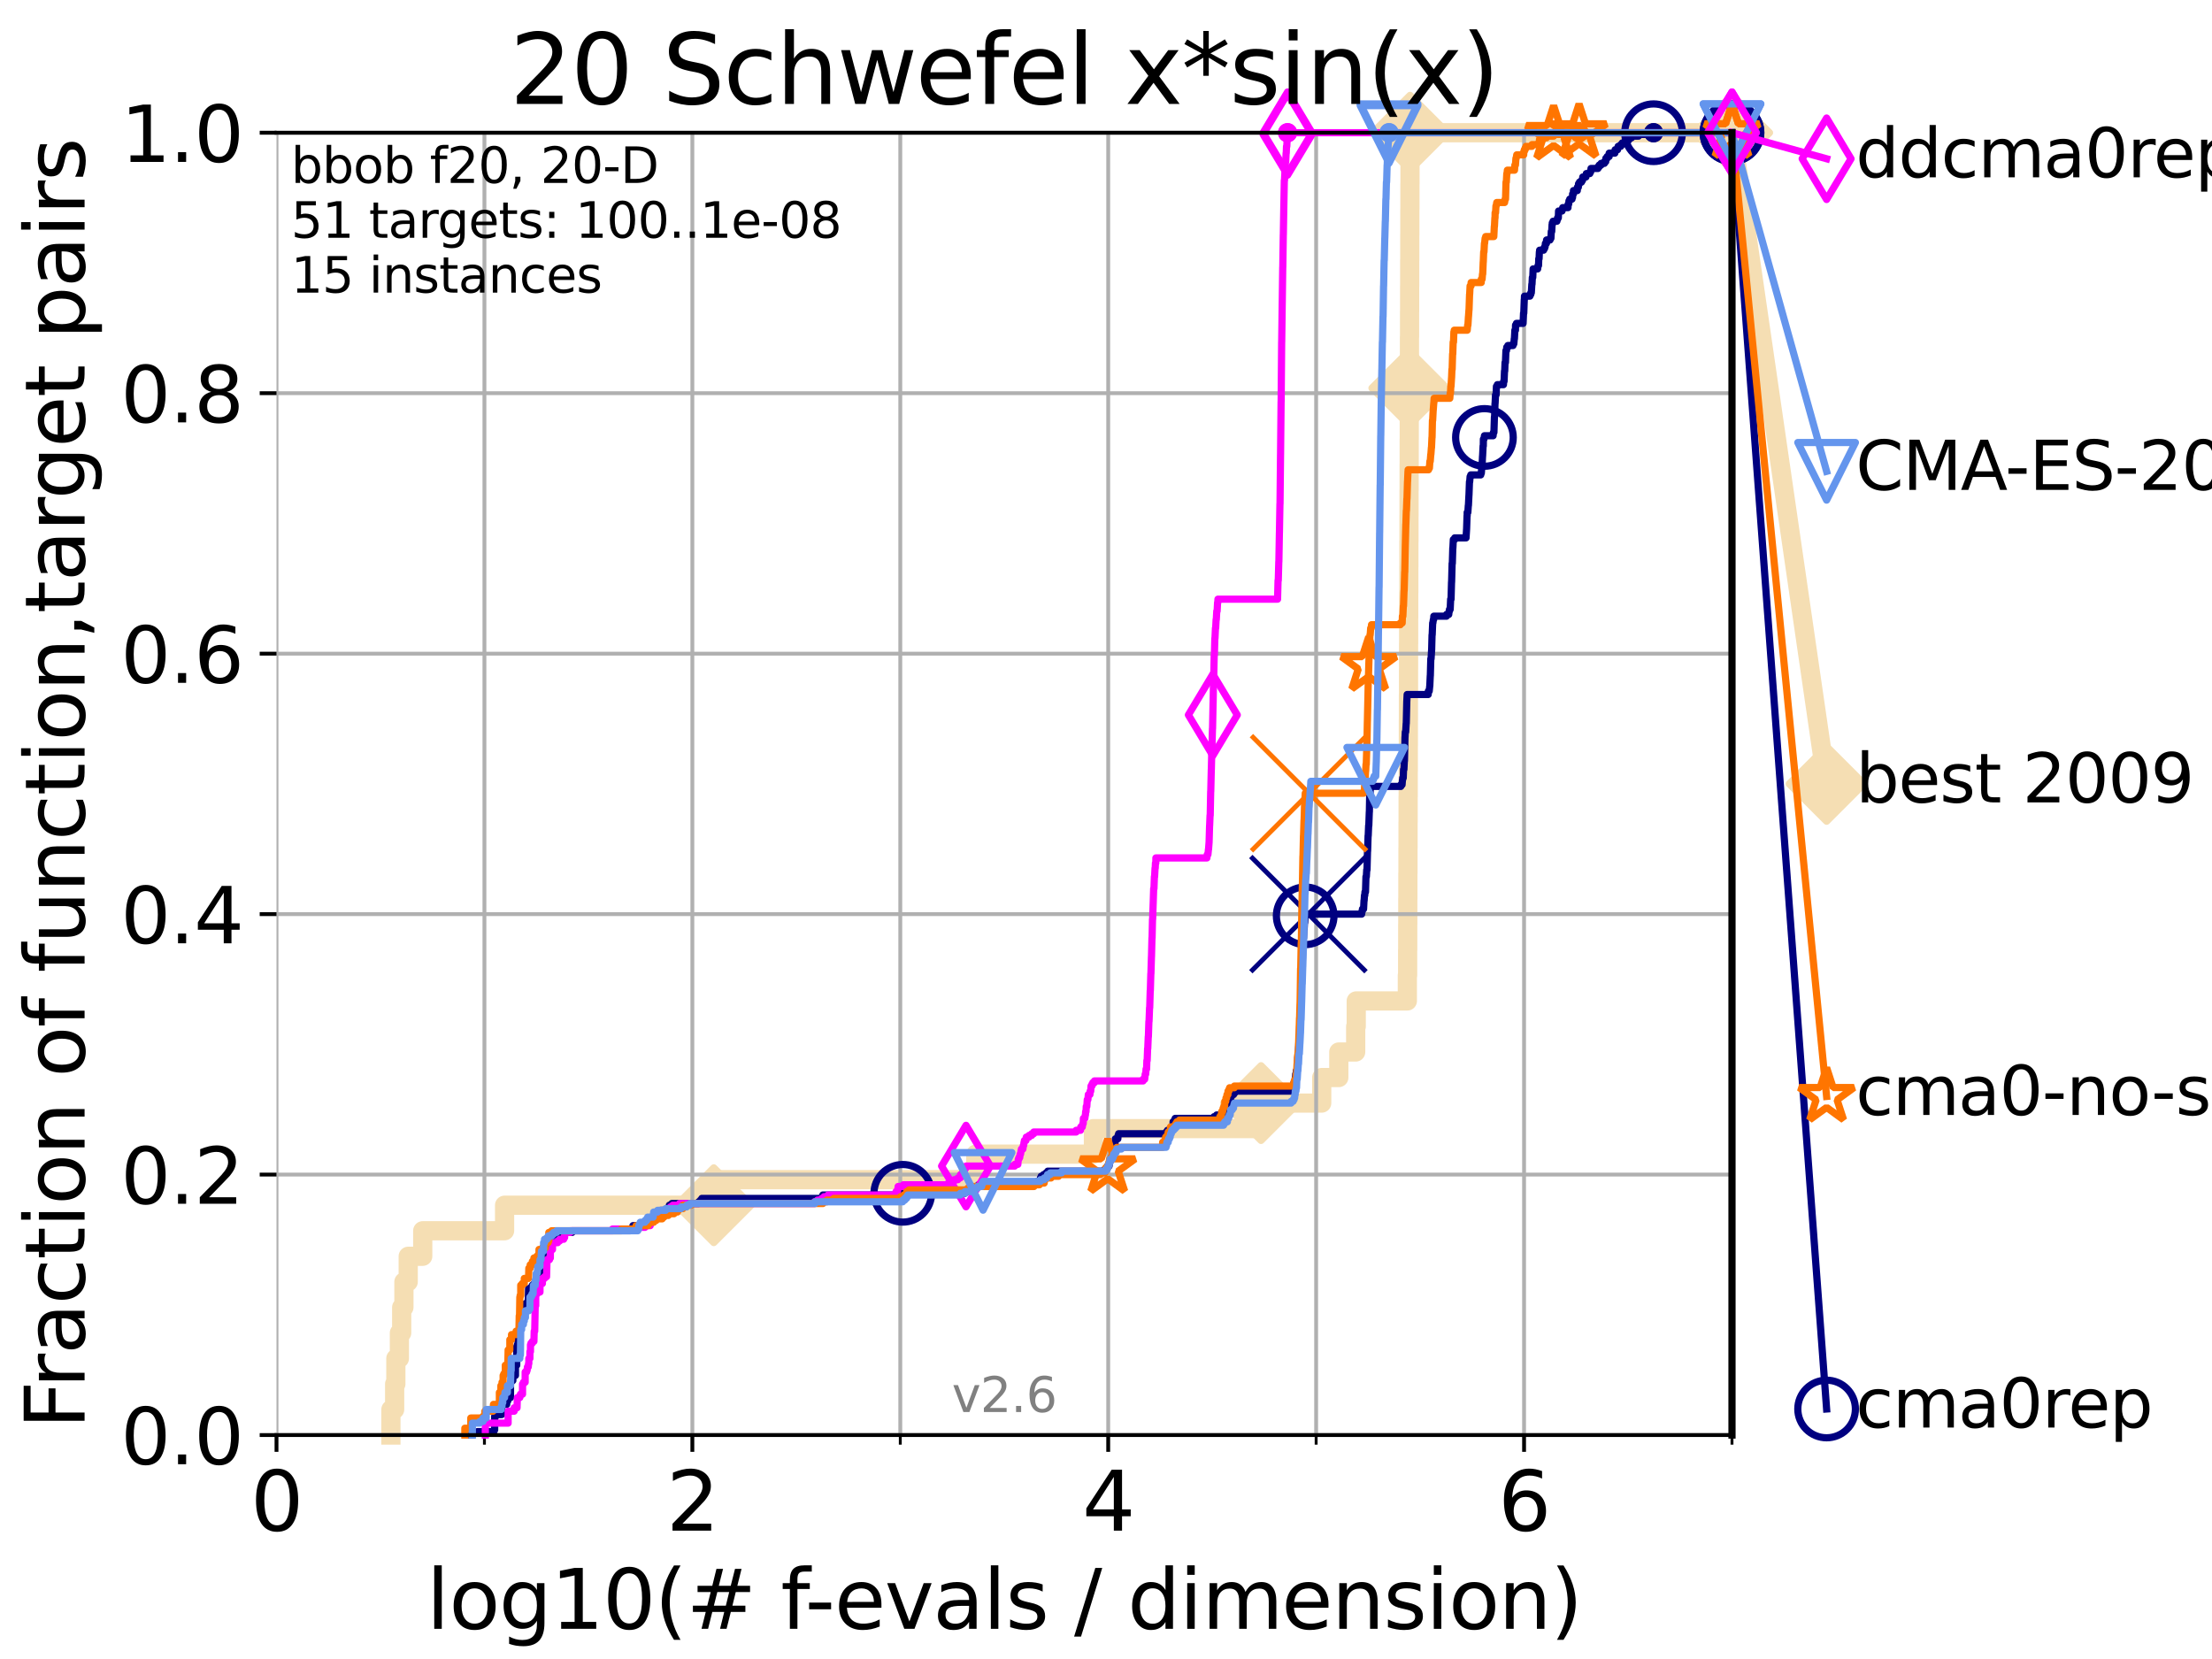 <?xml version="1.0" encoding="utf-8" standalone="no"?>
<!DOCTYPE svg PUBLIC "-//W3C//DTD SVG 1.1//EN"
  "http://www.w3.org/Graphics/SVG/1.1/DTD/svg11.dtd">
<svg xmlns:xlink="http://www.w3.org/1999/xlink" width="460.8pt" height="345.6pt" viewBox="0 0 460.8 345.6" xmlns="http://www.w3.org/2000/svg" version="1.1">
 <defs>
  <style type="text/css">*{stroke-linejoin: round; stroke-linecap: butt}</style>
 </defs>
 <g id="figure_1">
  <g id="patch_1">
   <path d="M 0 345.6 
L 460.8 345.6 
L 460.8 0 
L 0 0 
z
" style="fill: #ffffff"/>
  </g>
  <g id="axes_1">
   <g id="patch_2">
    <path d="M 57.6 298.944 
L 360.806 298.944 
L 360.806 27.648 
L 57.6 27.648 
z
" style="fill: #ffffff"/>
   </g>
   <g id="line2d_1">
    <path d="M 81.433 298.944 
L 81.433 293.624 
L 82.212 293.624 
L 82.212 288.305 
L 82.464 288.305 
L 82.464 282.985 
L 83.202 282.985 
L 83.202 277.666 
L 83.678 277.666 
L 83.678 272.346 
L 84.143 272.346 
L 84.143 267.027 
L 85.039 267.027 
L 85.039 261.707 
L 88.063 261.707 
L 88.063 256.388 
L 105.113 256.388 
L 105.113 251.068 
L 148.697 251.068 
L 148.697 245.749 
L 203.275 245.749 
L 203.275 240.429 
L 227.78 240.429 
L 227.78 235.11 
L 262.701 235.11 
L 262.701 229.79 
L 275.335 229.79 
L 275.335 224.471 
L 278.898 224.471 
L 278.898 219.151 
L 282.414 219.151 
L 282.414 213.832 
L 282.528 213.832 
L 282.528 208.512 
L 293.177 208.512 
L 293.177 203.192 
L 293.235 203.192 
L 293.235 197.873 
L 293.255 197.873 
L 293.255 192.553 
L 293.269 192.553 
L 293.269 187.234 
L 293.287 187.234 
L 293.287 181.914 
L 293.306 181.914 
L 293.306 176.595 
L 293.321 176.595 
L 293.321 171.275 
L 293.336 171.275 
L 293.336 165.956 
L 293.353 165.956 
L 293.353 160.636 
L 293.369 160.636 
L 293.369 155.317 
L 293.386 155.317 
L 293.386 149.997 
L 293.401 149.997 
L 293.401 144.678 
L 293.421 144.678 
L 293.421 139.358 
L 293.433 139.358 
L 293.433 134.039 
L 293.449 134.039 
L 293.449 128.719 
L 293.463 128.719 
L 293.463 123.4 
L 293.48 123.4 
L 293.48 118.08 
L 293.494 118.08 
L 293.494 112.76 
L 293.514 112.76 
L 293.514 107.441 
L 293.528 107.441 
L 293.528 102.121 
L 293.544 102.121 
L 293.544 96.802 
L 293.56 96.802 
L 293.56 91.482 
L 293.573 91.482 
L 293.573 86.163 
L 293.588 86.163 
L 293.588 80.843 
L 293.603 80.843 
L 293.603 75.524 
L 293.616 75.524 
L 293.616 70.204 
L 293.636 70.204 
L 293.636 64.885 
L 293.651 64.885 
L 293.651 59.565 
L 293.665 59.565 
L 293.665 54.246 
L 293.681 54.246 
L 293.681 48.926 
L 293.696 48.926 
L 293.696 43.607 
L 293.714 43.607 
L 293.714 38.287 
L 293.727 38.287 
L 293.727 32.968 
L 293.743 32.968 
L 293.743 27.648 
L 360.806 27.648 
" style="fill: none; stroke: #f5deb3; stroke-width: 4; stroke-linecap: square"/>
   </g>
   <g id="line2d_2">
    <defs>
     <path id="mdce69791c6" d="M -0 7.778 
L 7.778 0 
L 0 -7.778 
L -7.778 -0 
z
" style="stroke: #f5deb3; stroke-width: 1.5; stroke-linejoin: miter"/>
    </defs>
    <g>
     <use xlink:href="#mdce69791c6" x="148.697" y="251.068" style="fill: #f5deb3; stroke: #f5deb3; stroke-width: 1.5; stroke-linejoin: miter"/>
     <use xlink:href="#mdce69791c6" x="262.701" y="229.79" style="fill: #f5deb3; stroke: #f5deb3; stroke-width: 1.5; stroke-linejoin: miter"/>
     <use xlink:href="#mdce69791c6" x="293.588" y="80.843" style="fill: #f5deb3; stroke: #f5deb3; stroke-width: 1.5; stroke-linejoin: miter"/>
     <use xlink:href="#mdce69791c6" x="293.743" y="27.648" style="fill: #f5deb3; stroke: #f5deb3; stroke-width: 1.5; stroke-linejoin: miter"/>
     <use xlink:href="#mdce69791c6" x="360.806" y="27.648" style="fill: #f5deb3; stroke: #f5deb3; stroke-width: 1.5; stroke-linejoin: miter"/>
    </g>
   </g>
   <g id="line2d_3">
    <path style="fill: none; stroke: #f5deb3; stroke-width: 4; stroke-linecap: square"/>
    <g/>
   </g>
   <g id="line2d_4">
    <path d="M 360.806 27.648 
L 380.515 163.296 
" style="fill: none; stroke: #f5deb3; stroke-width: 4; stroke-linecap: square"/>
    <g>
     <use xlink:href="#mdce69791c6" x="360.806" y="27.648" style="fill: #f5deb3; stroke: #f5deb3; stroke-width: 1.5; stroke-linejoin: miter"/>
     <use xlink:href="#mdce69791c6" x="380.515" y="163.296" style="fill: #f5deb3; stroke: #f5deb3; stroke-width: 1.5; stroke-linejoin: miter"/>
    </g>
   </g>
   <g id="matplotlib.axis_1">
    <g id="xtick_1">
     <g id="line2d_5">
      <path d="M 57.6 298.944 
L 57.6 27.648 
" clip-path="url(#pf687303125)" style="fill: none; stroke: #b0b0b0; stroke-width: 0.8; stroke-linecap: square"/>
     </g>
     <g id="line2d_6">
      <defs>
       <path id="mccae4da3ee" d="M 0 0 
L 0 3.5 
" style="stroke: #000000; stroke-width: 0.8"/>
      </defs>
      <g>
       <use xlink:href="#mccae4da3ee" x="57.6" y="298.944" style="stroke: #000000; stroke-width: 0.8"/>
      </g>
     </g>
     <g id="text_1">
      <!-- 0 -->
      <g transform="translate(52.192 318.861)scale(0.17 -0.17)">
       <defs>
        <path id="DejaVuSans-30" d="M 2034 4250 
Q 1547 4250 1301 3770 
Q 1056 3291 1056 2328 
Q 1056 1369 1301 889 
Q 1547 409 2034 409 
Q 2525 409 2770 889 
Q 3016 1369 3016 2328 
Q 3016 3291 2770 3770 
Q 2525 4250 2034 4250 
z
M 2034 4750 
Q 2819 4750 3233 4129 
Q 3647 3509 3647 2328 
Q 3647 1150 3233 529 
Q 2819 -91 2034 -91 
Q 1250 -91 836 529 
Q 422 1150 422 2328 
Q 422 3509 836 4129 
Q 1250 4750 2034 4750 
z
" transform="scale(0.016)"/>
       </defs>
       <use xlink:href="#DejaVuSans-30"/>
      </g>
     </g>
    </g>
    <g id="xtick_2">
     <g id="line2d_7">
      <path d="M 144.23 298.944 
L 144.23 27.648 
" clip-path="url(#pf687303125)" style="fill: none; stroke: #b0b0b0; stroke-width: 0.8; stroke-linecap: square"/>
     </g>
     <g id="line2d_8">
      <g>
       <use xlink:href="#mccae4da3ee" x="144.23" y="298.944" style="stroke: #000000; stroke-width: 0.8"/>
      </g>
     </g>
     <g id="text_2">
      <!-- 2 -->
      <g transform="translate(138.822 318.861)scale(0.17 -0.17)">
       <defs>
        <path id="DejaVuSans-32" d="M 1228 531 
L 3431 531 
L 3431 0 
L 469 0 
L 469 531 
Q 828 903 1448 1529 
Q 2069 2156 2228 2338 
Q 2531 2678 2651 2914 
Q 2772 3150 2772 3378 
Q 2772 3750 2511 3984 
Q 2250 4219 1831 4219 
Q 1534 4219 1204 4116 
Q 875 4013 500 3803 
L 500 4441 
Q 881 4594 1212 4672 
Q 1544 4750 1819 4750 
Q 2544 4750 2975 4387 
Q 3406 4025 3406 3419 
Q 3406 3131 3298 2873 
Q 3191 2616 2906 2266 
Q 2828 2175 2409 1742 
Q 1991 1309 1228 531 
z
" transform="scale(0.016)"/>
       </defs>
       <use xlink:href="#DejaVuSans-32"/>
      </g>
     </g>
    </g>
    <g id="xtick_3">
     <g id="line2d_9">
      <path d="M 230.861 298.944 
L 230.861 27.648 
" clip-path="url(#pf687303125)" style="fill: none; stroke: #b0b0b0; stroke-width: 0.8; stroke-linecap: square"/>
     </g>
     <g id="line2d_10">
      <g>
       <use xlink:href="#mccae4da3ee" x="230.861" y="298.944" style="stroke: #000000; stroke-width: 0.8"/>
      </g>
     </g>
     <g id="text_3">
      <!-- 4 -->
      <g transform="translate(225.453 318.861)scale(0.17 -0.17)">
       <defs>
        <path id="DejaVuSans-34" d="M 2419 4116 
L 825 1625 
L 2419 1625 
L 2419 4116 
z
M 2253 4666 
L 3047 4666 
L 3047 1625 
L 3713 1625 
L 3713 1100 
L 3047 1100 
L 3047 0 
L 2419 0 
L 2419 1100 
L 313 1100 
L 313 1709 
L 2253 4666 
z
" transform="scale(0.016)"/>
       </defs>
       <use xlink:href="#DejaVuSans-34"/>
      </g>
     </g>
    </g>
    <g id="xtick_4">
     <g id="line2d_11">
      <path d="M 317.491 298.944 
L 317.491 27.648 
" clip-path="url(#pf687303125)" style="fill: none; stroke: #b0b0b0; stroke-width: 0.8; stroke-linecap: square"/>
     </g>
     <g id="line2d_12">
      <g>
       <use xlink:href="#mccae4da3ee" x="317.491" y="298.944" style="stroke: #000000; stroke-width: 0.8"/>
      </g>
     </g>
     <g id="text_4">
      <!-- 6 -->
      <g transform="translate(312.083 318.861)scale(0.17 -0.17)">
       <defs>
        <path id="DejaVuSans-36" d="M 2113 2584 
Q 1688 2584 1439 2293 
Q 1191 2003 1191 1497 
Q 1191 994 1439 701 
Q 1688 409 2113 409 
Q 2538 409 2786 701 
Q 3034 994 3034 1497 
Q 3034 2003 2786 2293 
Q 2538 2584 2113 2584 
z
M 3366 4563 
L 3366 3988 
Q 3128 4100 2886 4159 
Q 2644 4219 2406 4219 
Q 1781 4219 1451 3797 
Q 1122 3375 1075 2522 
Q 1259 2794 1537 2939 
Q 1816 3084 2150 3084 
Q 2853 3084 3261 2657 
Q 3669 2231 3669 1497 
Q 3669 778 3244 343 
Q 2819 -91 2113 -91 
Q 1303 -91 875 529 
Q 447 1150 447 2328 
Q 447 3434 972 4092 
Q 1497 4750 2381 4750 
Q 2619 4750 2861 4703 
Q 3103 4656 3366 4563 
z
" transform="scale(0.016)"/>
       </defs>
       <use xlink:href="#DejaVuSans-36"/>
      </g>
     </g>
    </g>
    <g id="xtick_5">
     <g id="line2d_13">
      <path d="M 100.915 298.944 
L 100.915 27.648 
" clip-path="url(#pf687303125)" style="fill: none; stroke: #b0b0b0; stroke-width: 0.8; stroke-linecap: square"/>
     </g>
     <g id="line2d_14">
      <defs>
       <path id="m18684a0aa1" d="M 0 0 
L 0 2 
" style="stroke: #000000; stroke-width: 0.6"/>
      </defs>
      <g>
       <use xlink:href="#m18684a0aa1" x="100.915" y="298.944" style="stroke: #000000; stroke-width: 0.6"/>
      </g>
     </g>
    </g>
    <g id="xtick_6">
     <g id="line2d_15">
      <path d="M 187.546 298.944 
L 187.546 27.648 
" clip-path="url(#pf687303125)" style="fill: none; stroke: #b0b0b0; stroke-width: 0.8; stroke-linecap: square"/>
     </g>
     <g id="line2d_16">
      <g>
       <use xlink:href="#m18684a0aa1" x="187.546" y="298.944" style="stroke: #000000; stroke-width: 0.6"/>
      </g>
     </g>
    </g>
    <g id="xtick_7">
     <g id="line2d_17">
      <path d="M 274.176 298.944 
L 274.176 27.648 
" clip-path="url(#pf687303125)" style="fill: none; stroke: #b0b0b0; stroke-width: 0.8; stroke-linecap: square"/>
     </g>
     <g id="line2d_18">
      <g>
       <use xlink:href="#m18684a0aa1" x="274.176" y="298.944" style="stroke: #000000; stroke-width: 0.6"/>
      </g>
     </g>
    </g>
    <g id="xtick_8">
     <g id="line2d_19">
      <path d="M 360.806 298.944 
L 360.806 27.648 
" clip-path="url(#pf687303125)" style="fill: none; stroke: #b0b0b0; stroke-width: 0.8; stroke-linecap: square"/>
     </g>
     <g id="line2d_20">
      <g>
       <use xlink:href="#m18684a0aa1" x="360.806" y="298.944" style="stroke: #000000; stroke-width: 0.6"/>
      </g>
     </g>
    </g>
    <g id="text_5">
     <!-- log10(# f-evals / dimension) -->
     <g transform="translate(88.823 339.314)scale(0.17 -0.17)">
      <defs>
       <path id="DejaVuSans-6c" d="M 603 4863 
L 1178 4863 
L 1178 0 
L 603 0 
L 603 4863 
z
" transform="scale(0.016)"/>
       <path id="DejaVuSans-6f" d="M 1959 3097 
Q 1497 3097 1228 2736 
Q 959 2375 959 1747 
Q 959 1119 1226 758 
Q 1494 397 1959 397 
Q 2419 397 2687 759 
Q 2956 1122 2956 1747 
Q 2956 2369 2687 2733 
Q 2419 3097 1959 3097 
z
M 1959 3584 
Q 2709 3584 3137 3096 
Q 3566 2609 3566 1747 
Q 3566 888 3137 398 
Q 2709 -91 1959 -91 
Q 1206 -91 779 398 
Q 353 888 353 1747 
Q 353 2609 779 3096 
Q 1206 3584 1959 3584 
z
" transform="scale(0.016)"/>
       <path id="DejaVuSans-67" d="M 2906 1791 
Q 2906 2416 2648 2759 
Q 2391 3103 1925 3103 
Q 1463 3103 1205 2759 
Q 947 2416 947 1791 
Q 947 1169 1205 825 
Q 1463 481 1925 481 
Q 2391 481 2648 825 
Q 2906 1169 2906 1791 
z
M 3481 434 
Q 3481 -459 3084 -895 
Q 2688 -1331 1869 -1331 
Q 1566 -1331 1297 -1286 
Q 1028 -1241 775 -1147 
L 775 -588 
Q 1028 -725 1275 -790 
Q 1522 -856 1778 -856 
Q 2344 -856 2625 -561 
Q 2906 -266 2906 331 
L 2906 616 
Q 2728 306 2450 153 
Q 2172 0 1784 0 
Q 1141 0 747 490 
Q 353 981 353 1791 
Q 353 2603 747 3093 
Q 1141 3584 1784 3584 
Q 2172 3584 2450 3431 
Q 2728 3278 2906 2969 
L 2906 3500 
L 3481 3500 
L 3481 434 
z
" transform="scale(0.016)"/>
       <path id="DejaVuSans-31" d="M 794 531 
L 1825 531 
L 1825 4091 
L 703 3866 
L 703 4441 
L 1819 4666 
L 2450 4666 
L 2450 531 
L 3481 531 
L 3481 0 
L 794 0 
L 794 531 
z
" transform="scale(0.016)"/>
       <path id="DejaVuSans-28" d="M 1984 4856 
Q 1566 4138 1362 3434 
Q 1159 2731 1159 2009 
Q 1159 1288 1364 580 
Q 1569 -128 1984 -844 
L 1484 -844 
Q 1016 -109 783 600 
Q 550 1309 550 2009 
Q 550 2706 781 3412 
Q 1013 4119 1484 4856 
L 1984 4856 
z
" transform="scale(0.016)"/>
       <path id="DejaVuSans-23" d="M 3272 2816 
L 2363 2816 
L 2100 1772 
L 3016 1772 
L 3272 2816 
z
M 2803 4594 
L 2478 3297 
L 3391 3297 
L 3719 4594 
L 4219 4594 
L 3897 3297 
L 4872 3297 
L 4872 2816 
L 3775 2816 
L 3519 1772 
L 4513 1772 
L 4513 1294 
L 3397 1294 
L 3072 0 
L 2572 0 
L 2894 1294 
L 1978 1294 
L 1656 0 
L 1153 0 
L 1478 1294 
L 494 1294 
L 494 1772 
L 1594 1772 
L 1856 2816 
L 850 2816 
L 850 3297 
L 1978 3297 
L 2297 4594 
L 2803 4594 
z
" transform="scale(0.016)"/>
       <path id="DejaVuSans-20" transform="scale(0.016)"/>
       <path id="DejaVuSans-66" d="M 2375 4863 
L 2375 4384 
L 1825 4384 
Q 1516 4384 1395 4259 
Q 1275 4134 1275 3809 
L 1275 3500 
L 2222 3500 
L 2222 3053 
L 1275 3053 
L 1275 0 
L 697 0 
L 697 3053 
L 147 3053 
L 147 3500 
L 697 3500 
L 697 3744 
Q 697 4328 969 4595 
Q 1241 4863 1831 4863 
L 2375 4863 
z
" transform="scale(0.016)"/>
       <path id="DejaVuSans-2d" d="M 313 2009 
L 1997 2009 
L 1997 1497 
L 313 1497 
L 313 2009 
z
" transform="scale(0.016)"/>
       <path id="DejaVuSans-65" d="M 3597 1894 
L 3597 1613 
L 953 1613 
Q 991 1019 1311 708 
Q 1631 397 2203 397 
Q 2534 397 2845 478 
Q 3156 559 3463 722 
L 3463 178 
Q 3153 47 2828 -22 
Q 2503 -91 2169 -91 
Q 1331 -91 842 396 
Q 353 884 353 1716 
Q 353 2575 817 3079 
Q 1281 3584 2069 3584 
Q 2775 3584 3186 3129 
Q 3597 2675 3597 1894 
z
M 3022 2063 
Q 3016 2534 2758 2815 
Q 2500 3097 2075 3097 
Q 1594 3097 1305 2825 
Q 1016 2553 972 2059 
L 3022 2063 
z
" transform="scale(0.016)"/>
       <path id="DejaVuSans-76" d="M 191 3500 
L 800 3500 
L 1894 563 
L 2988 3500 
L 3597 3500 
L 2284 0 
L 1503 0 
L 191 3500 
z
" transform="scale(0.016)"/>
       <path id="DejaVuSans-61" d="M 2194 1759 
Q 1497 1759 1228 1600 
Q 959 1441 959 1056 
Q 959 750 1161 570 
Q 1363 391 1709 391 
Q 2188 391 2477 730 
Q 2766 1069 2766 1631 
L 2766 1759 
L 2194 1759 
z
M 3341 1997 
L 3341 0 
L 2766 0 
L 2766 531 
Q 2569 213 2275 61 
Q 1981 -91 1556 -91 
Q 1019 -91 701 211 
Q 384 513 384 1019 
Q 384 1609 779 1909 
Q 1175 2209 1959 2209 
L 2766 2209 
L 2766 2266 
Q 2766 2663 2505 2880 
Q 2244 3097 1772 3097 
Q 1472 3097 1187 3025 
Q 903 2953 641 2809 
L 641 3341 
Q 956 3463 1253 3523 
Q 1550 3584 1831 3584 
Q 2591 3584 2966 3190 
Q 3341 2797 3341 1997 
z
" transform="scale(0.016)"/>
       <path id="DejaVuSans-73" d="M 2834 3397 
L 2834 2853 
Q 2591 2978 2328 3040 
Q 2066 3103 1784 3103 
Q 1356 3103 1142 2972 
Q 928 2841 928 2578 
Q 928 2378 1081 2264 
Q 1234 2150 1697 2047 
L 1894 2003 
Q 2506 1872 2764 1633 
Q 3022 1394 3022 966 
Q 3022 478 2636 193 
Q 2250 -91 1575 -91 
Q 1294 -91 989 -36 
Q 684 19 347 128 
L 347 722 
Q 666 556 975 473 
Q 1284 391 1588 391 
Q 1994 391 2212 530 
Q 2431 669 2431 922 
Q 2431 1156 2273 1281 
Q 2116 1406 1581 1522 
L 1381 1569 
Q 847 1681 609 1914 
Q 372 2147 372 2553 
Q 372 3047 722 3315 
Q 1072 3584 1716 3584 
Q 2034 3584 2315 3537 
Q 2597 3491 2834 3397 
z
" transform="scale(0.016)"/>
       <path id="DejaVuSans-2f" d="M 1625 4666 
L 2156 4666 
L 531 -594 
L 0 -594 
L 1625 4666 
z
" transform="scale(0.016)"/>
       <path id="DejaVuSans-64" d="M 2906 2969 
L 2906 4863 
L 3481 4863 
L 3481 0 
L 2906 0 
L 2906 525 
Q 2725 213 2448 61 
Q 2172 -91 1784 -91 
Q 1150 -91 751 415 
Q 353 922 353 1747 
Q 353 2572 751 3078 
Q 1150 3584 1784 3584 
Q 2172 3584 2448 3432 
Q 2725 3281 2906 2969 
z
M 947 1747 
Q 947 1113 1208 752 
Q 1469 391 1925 391 
Q 2381 391 2643 752 
Q 2906 1113 2906 1747 
Q 2906 2381 2643 2742 
Q 2381 3103 1925 3103 
Q 1469 3103 1208 2742 
Q 947 2381 947 1747 
z
" transform="scale(0.016)"/>
       <path id="DejaVuSans-69" d="M 603 3500 
L 1178 3500 
L 1178 0 
L 603 0 
L 603 3500 
z
M 603 4863 
L 1178 4863 
L 1178 4134 
L 603 4134 
L 603 4863 
z
" transform="scale(0.016)"/>
       <path id="DejaVuSans-6d" d="M 3328 2828 
Q 3544 3216 3844 3400 
Q 4144 3584 4550 3584 
Q 5097 3584 5394 3201 
Q 5691 2819 5691 2113 
L 5691 0 
L 5113 0 
L 5113 2094 
Q 5113 2597 4934 2840 
Q 4756 3084 4391 3084 
Q 3944 3084 3684 2787 
Q 3425 2491 3425 1978 
L 3425 0 
L 2847 0 
L 2847 2094 
Q 2847 2600 2669 2842 
Q 2491 3084 2119 3084 
Q 1678 3084 1418 2786 
Q 1159 2488 1159 1978 
L 1159 0 
L 581 0 
L 581 3500 
L 1159 3500 
L 1159 2956 
Q 1356 3278 1631 3431 
Q 1906 3584 2284 3584 
Q 2666 3584 2933 3390 
Q 3200 3197 3328 2828 
z
" transform="scale(0.016)"/>
       <path id="DejaVuSans-6e" d="M 3513 2113 
L 3513 0 
L 2938 0 
L 2938 2094 
Q 2938 2591 2744 2837 
Q 2550 3084 2163 3084 
Q 1697 3084 1428 2787 
Q 1159 2491 1159 1978 
L 1159 0 
L 581 0 
L 581 3500 
L 1159 3500 
L 1159 2956 
Q 1366 3272 1645 3428 
Q 1925 3584 2291 3584 
Q 2894 3584 3203 3211 
Q 3513 2838 3513 2113 
z
" transform="scale(0.016)"/>
       <path id="DejaVuSans-29" d="M 513 4856 
L 1013 4856 
Q 1481 4119 1714 3412 
Q 1947 2706 1947 2009 
Q 1947 1309 1714 600 
Q 1481 -109 1013 -844 
L 513 -844 
Q 928 -128 1133 580 
Q 1338 1288 1338 2009 
Q 1338 2731 1133 3434 
Q 928 4138 513 4856 
z
" transform="scale(0.016)"/>
      </defs>
      <use xlink:href="#DejaVuSans-6c"/>
      <use xlink:href="#DejaVuSans-6f" x="27.783"/>
      <use xlink:href="#DejaVuSans-67" x="88.965"/>
      <use xlink:href="#DejaVuSans-31" x="152.441"/>
      <use xlink:href="#DejaVuSans-30" x="216.064"/>
      <use xlink:href="#DejaVuSans-28" x="279.688"/>
      <use xlink:href="#DejaVuSans-23" x="318.701"/>
      <use xlink:href="#DejaVuSans-20" x="402.49"/>
      <use xlink:href="#DejaVuSans-66" x="434.277"/>
      <use xlink:href="#DejaVuSans-2d" x="463.982"/>
      <use xlink:href="#DejaVuSans-65" x="500.066"/>
      <use xlink:href="#DejaVuSans-76" x="561.59"/>
      <use xlink:href="#DejaVuSans-61" x="620.77"/>
      <use xlink:href="#DejaVuSans-6c" x="682.049"/>
      <use xlink:href="#DejaVuSans-73" x="709.832"/>
      <use xlink:href="#DejaVuSans-20" x="761.932"/>
      <use xlink:href="#DejaVuSans-2f" x="793.719"/>
      <use xlink:href="#DejaVuSans-20" x="827.41"/>
      <use xlink:href="#DejaVuSans-64" x="859.197"/>
      <use xlink:href="#DejaVuSans-69" x="922.674"/>
      <use xlink:href="#DejaVuSans-6d" x="950.457"/>
      <use xlink:href="#DejaVuSans-65" x="1047.869"/>
      <use xlink:href="#DejaVuSans-6e" x="1109.393"/>
      <use xlink:href="#DejaVuSans-73" x="1172.771"/>
      <use xlink:href="#DejaVuSans-69" x="1224.871"/>
      <use xlink:href="#DejaVuSans-6f" x="1252.654"/>
      <use xlink:href="#DejaVuSans-6e" x="1313.836"/>
      <use xlink:href="#DejaVuSans-29" x="1377.215"/>
     </g>
    </g>
   </g>
   <g id="matplotlib.axis_2">
    <g id="ytick_1">
     <g id="line2d_21">
      <path d="M 57.6 298.944 
L 360.806 298.944 
" clip-path="url(#pf687303125)" style="fill: none; stroke: #b0b0b0; stroke-width: 0.8; stroke-linecap: square"/>
     </g>
     <g id="line2d_22">
      <defs>
       <path id="m05bf7b3395" d="M 0 0 
L -3.5 0 
" style="stroke: #000000; stroke-width: 0.8"/>
      </defs>
      <g>
       <use xlink:href="#m05bf7b3395" x="57.6" y="298.944" style="stroke: #000000; stroke-width: 0.8"/>
      </g>
     </g>
     <g id="text_6">
      <!-- 0.0 -->
      <g transform="translate(25.155 305.023)scale(0.16 -0.16)">
       <defs>
        <path id="DejaVuSans-2e" d="M 684 794 
L 1344 794 
L 1344 0 
L 684 0 
L 684 794 
z
" transform="scale(0.016)"/>
       </defs>
       <use xlink:href="#DejaVuSans-30"/>
       <use xlink:href="#DejaVuSans-2e" x="63.623"/>
       <use xlink:href="#DejaVuSans-30" x="95.41"/>
      </g>
     </g>
    </g>
    <g id="ytick_2">
     <g id="line2d_23">
      <path d="M 57.6 244.685 
L 360.806 244.685 
" clip-path="url(#pf687303125)" style="fill: none; stroke: #b0b0b0; stroke-width: 0.8; stroke-linecap: square"/>
     </g>
     <g id="line2d_24">
      <g>
       <use xlink:href="#m05bf7b3395" x="57.6" y="244.685" style="stroke: #000000; stroke-width: 0.8"/>
      </g>
     </g>
     <g id="text_7">
      <!-- 0.2 -->
      <g transform="translate(25.155 250.764)scale(0.16 -0.16)">
       <use xlink:href="#DejaVuSans-30"/>
       <use xlink:href="#DejaVuSans-2e" x="63.623"/>
       <use xlink:href="#DejaVuSans-32" x="95.41"/>
      </g>
     </g>
    </g>
    <g id="ytick_3">
     <g id="line2d_25">
      <path d="M 57.6 190.426 
L 360.806 190.426 
" clip-path="url(#pf687303125)" style="fill: none; stroke: #b0b0b0; stroke-width: 0.8; stroke-linecap: square"/>
     </g>
     <g id="line2d_26">
      <g>
       <use xlink:href="#m05bf7b3395" x="57.6" y="190.426" style="stroke: #000000; stroke-width: 0.8"/>
      </g>
     </g>
     <g id="text_8">
      <!-- 0.4 -->
      <g transform="translate(25.155 196.504)scale(0.16 -0.16)">
       <use xlink:href="#DejaVuSans-30"/>
       <use xlink:href="#DejaVuSans-2e" x="63.623"/>
       <use xlink:href="#DejaVuSans-34" x="95.41"/>
      </g>
     </g>
    </g>
    <g id="ytick_4">
     <g id="line2d_27">
      <path d="M 57.6 136.166 
L 360.806 136.166 
" clip-path="url(#pf687303125)" style="fill: none; stroke: #b0b0b0; stroke-width: 0.8; stroke-linecap: square"/>
     </g>
     <g id="line2d_28">
      <g>
       <use xlink:href="#m05bf7b3395" x="57.6" y="136.166" style="stroke: #000000; stroke-width: 0.8"/>
      </g>
     </g>
     <g id="text_9">
      <!-- 0.6 -->
      <g transform="translate(25.155 142.245)scale(0.16 -0.16)">
       <use xlink:href="#DejaVuSans-30"/>
       <use xlink:href="#DejaVuSans-2e" x="63.623"/>
       <use xlink:href="#DejaVuSans-36" x="95.41"/>
      </g>
     </g>
    </g>
    <g id="ytick_5">
     <g id="line2d_29">
      <path d="M 57.6 81.907 
L 360.806 81.907 
" clip-path="url(#pf687303125)" style="fill: none; stroke: #b0b0b0; stroke-width: 0.8; stroke-linecap: square"/>
     </g>
     <g id="line2d_30">
      <g>
       <use xlink:href="#m05bf7b3395" x="57.6" y="81.907" style="stroke: #000000; stroke-width: 0.8"/>
      </g>
     </g>
     <g id="text_10">
      <!-- 0.8 -->
      <g transform="translate(25.155 87.986)scale(0.16 -0.16)">
       <defs>
        <path id="DejaVuSans-38" d="M 2034 2216 
Q 1584 2216 1326 1975 
Q 1069 1734 1069 1313 
Q 1069 891 1326 650 
Q 1584 409 2034 409 
Q 2484 409 2743 651 
Q 3003 894 3003 1313 
Q 3003 1734 2745 1975 
Q 2488 2216 2034 2216 
z
M 1403 2484 
Q 997 2584 770 2862 
Q 544 3141 544 3541 
Q 544 4100 942 4425 
Q 1341 4750 2034 4750 
Q 2731 4750 3128 4425 
Q 3525 4100 3525 3541 
Q 3525 3141 3298 2862 
Q 3072 2584 2669 2484 
Q 3125 2378 3379 2068 
Q 3634 1759 3634 1313 
Q 3634 634 3220 271 
Q 2806 -91 2034 -91 
Q 1263 -91 848 271 
Q 434 634 434 1313 
Q 434 1759 690 2068 
Q 947 2378 1403 2484 
z
M 1172 3481 
Q 1172 3119 1398 2916 
Q 1625 2713 2034 2713 
Q 2441 2713 2670 2916 
Q 2900 3119 2900 3481 
Q 2900 3844 2670 4047 
Q 2441 4250 2034 4250 
Q 1625 4250 1398 4047 
Q 1172 3844 1172 3481 
z
" transform="scale(0.016)"/>
       </defs>
       <use xlink:href="#DejaVuSans-30"/>
       <use xlink:href="#DejaVuSans-2e" x="63.623"/>
       <use xlink:href="#DejaVuSans-38" x="95.41"/>
      </g>
     </g>
    </g>
    <g id="ytick_6">
     <g id="line2d_31">
      <path d="M 57.6 27.648 
L 360.806 27.648 
" clip-path="url(#pf687303125)" style="fill: none; stroke: #b0b0b0; stroke-width: 0.8; stroke-linecap: square"/>
     </g>
     <g id="line2d_32">
      <g>
       <use xlink:href="#m05bf7b3395" x="57.6" y="27.648" style="stroke: #000000; stroke-width: 0.8"/>
      </g>
     </g>
     <g id="text_11">
      <!-- 1.0 -->
      <g transform="translate(25.155 33.727)scale(0.16 -0.16)">
       <use xlink:href="#DejaVuSans-31"/>
       <use xlink:href="#DejaVuSans-2e" x="63.623"/>
       <use xlink:href="#DejaVuSans-30" x="95.41"/>
      </g>
     </g>
    </g>
    <g id="text_12">
     <!-- Fraction of function,target pairs -->
     <g transform="translate(17.62 297.681)rotate(-90)scale(0.17 -0.17)">
      <defs>
       <path id="DejaVuSans-46" d="M 628 4666 
L 3309 4666 
L 3309 4134 
L 1259 4134 
L 1259 2759 
L 3109 2759 
L 3109 2228 
L 1259 2228 
L 1259 0 
L 628 0 
L 628 4666 
z
" transform="scale(0.016)"/>
       <path id="DejaVuSans-72" d="M 2631 2963 
Q 2534 3019 2420 3045 
Q 2306 3072 2169 3072 
Q 1681 3072 1420 2755 
Q 1159 2438 1159 1844 
L 1159 0 
L 581 0 
L 581 3500 
L 1159 3500 
L 1159 2956 
Q 1341 3275 1631 3429 
Q 1922 3584 2338 3584 
Q 2397 3584 2469 3576 
Q 2541 3569 2628 3553 
L 2631 2963 
z
" transform="scale(0.016)"/>
       <path id="DejaVuSans-63" d="M 3122 3366 
L 3122 2828 
Q 2878 2963 2633 3030 
Q 2388 3097 2138 3097 
Q 1578 3097 1268 2742 
Q 959 2388 959 1747 
Q 959 1106 1268 751 
Q 1578 397 2138 397 
Q 2388 397 2633 464 
Q 2878 531 3122 666 
L 3122 134 
Q 2881 22 2623 -34 
Q 2366 -91 2075 -91 
Q 1284 -91 818 406 
Q 353 903 353 1747 
Q 353 2603 823 3093 
Q 1294 3584 2113 3584 
Q 2378 3584 2631 3529 
Q 2884 3475 3122 3366 
z
" transform="scale(0.016)"/>
       <path id="DejaVuSans-74" d="M 1172 4494 
L 1172 3500 
L 2356 3500 
L 2356 3053 
L 1172 3053 
L 1172 1153 
Q 1172 725 1289 603 
Q 1406 481 1766 481 
L 2356 481 
L 2356 0 
L 1766 0 
Q 1100 0 847 248 
Q 594 497 594 1153 
L 594 3053 
L 172 3053 
L 172 3500 
L 594 3500 
L 594 4494 
L 1172 4494 
z
" transform="scale(0.016)"/>
       <path id="DejaVuSans-75" d="M 544 1381 
L 544 3500 
L 1119 3500 
L 1119 1403 
Q 1119 906 1312 657 
Q 1506 409 1894 409 
Q 2359 409 2629 706 
Q 2900 1003 2900 1516 
L 2900 3500 
L 3475 3500 
L 3475 0 
L 2900 0 
L 2900 538 
Q 2691 219 2414 64 
Q 2138 -91 1772 -91 
Q 1169 -91 856 284 
Q 544 659 544 1381 
z
M 1991 3584 
L 1991 3584 
z
" transform="scale(0.016)"/>
       <path id="DejaVuSans-2c" d="M 750 794 
L 1409 794 
L 1409 256 
L 897 -744 
L 494 -744 
L 750 256 
L 750 794 
z
" transform="scale(0.016)"/>
       <path id="DejaVuSans-70" d="M 1159 525 
L 1159 -1331 
L 581 -1331 
L 581 3500 
L 1159 3500 
L 1159 2969 
Q 1341 3281 1617 3432 
Q 1894 3584 2278 3584 
Q 2916 3584 3314 3078 
Q 3713 2572 3713 1747 
Q 3713 922 3314 415 
Q 2916 -91 2278 -91 
Q 1894 -91 1617 61 
Q 1341 213 1159 525 
z
M 3116 1747 
Q 3116 2381 2855 2742 
Q 2594 3103 2138 3103 
Q 1681 3103 1420 2742 
Q 1159 2381 1159 1747 
Q 1159 1113 1420 752 
Q 1681 391 2138 391 
Q 2594 391 2855 752 
Q 3116 1113 3116 1747 
z
" transform="scale(0.016)"/>
      </defs>
      <use xlink:href="#DejaVuSans-46"/>
      <use xlink:href="#DejaVuSans-72" x="50.27"/>
      <use xlink:href="#DejaVuSans-61" x="91.383"/>
      <use xlink:href="#DejaVuSans-63" x="152.662"/>
      <use xlink:href="#DejaVuSans-74" x="207.643"/>
      <use xlink:href="#DejaVuSans-69" x="246.852"/>
      <use xlink:href="#DejaVuSans-6f" x="274.635"/>
      <use xlink:href="#DejaVuSans-6e" x="335.816"/>
      <use xlink:href="#DejaVuSans-20" x="399.195"/>
      <use xlink:href="#DejaVuSans-6f" x="430.982"/>
      <use xlink:href="#DejaVuSans-66" x="492.164"/>
      <use xlink:href="#DejaVuSans-20" x="527.369"/>
      <use xlink:href="#DejaVuSans-66" x="559.156"/>
      <use xlink:href="#DejaVuSans-75" x="594.361"/>
      <use xlink:href="#DejaVuSans-6e" x="657.74"/>
      <use xlink:href="#DejaVuSans-63" x="721.119"/>
      <use xlink:href="#DejaVuSans-74" x="776.1"/>
      <use xlink:href="#DejaVuSans-69" x="815.309"/>
      <use xlink:href="#DejaVuSans-6f" x="843.092"/>
      <use xlink:href="#DejaVuSans-6e" x="904.273"/>
      <use xlink:href="#DejaVuSans-2c" x="967.652"/>
      <use xlink:href="#DejaVuSans-74" x="999.439"/>
      <use xlink:href="#DejaVuSans-61" x="1038.648"/>
      <use xlink:href="#DejaVuSans-72" x="1099.928"/>
      <use xlink:href="#DejaVuSans-67" x="1139.291"/>
      <use xlink:href="#DejaVuSans-65" x="1202.768"/>
      <use xlink:href="#DejaVuSans-74" x="1264.291"/>
      <use xlink:href="#DejaVuSans-20" x="1303.5"/>
      <use xlink:href="#DejaVuSans-70" x="1335.287"/>
      <use xlink:href="#DejaVuSans-61" x="1398.764"/>
      <use xlink:href="#DejaVuSans-69" x="1460.043"/>
      <use xlink:href="#DejaVuSans-72" x="1487.826"/>
      <use xlink:href="#DejaVuSans-73" x="1528.939"/>
     </g>
    </g>
   </g>
   <g id="line2d_33">
    <defs>
     <path id="m1571ea81ed" d="M 0 1.5 
C 0.398 1.5 0.779 1.342 1.061 1.061 
C 1.342 0.779 1.5 0.398 1.5 0 
C 1.5 -0.398 1.342 -0.779 1.061 -1.061 
C 0.779 -1.342 0.398 -1.5 0 -1.5 
C -0.398 -1.5 -0.779 -1.342 -1.061 -1.061 
C -1.342 -0.779 -1.5 -0.398 -1.5 0 
C -1.5 0.398 -1.342 0.779 -1.061 1.061 
C -0.779 1.342 -0.398 1.5 0 1.5 
z
" style="stroke: #f5deb3"/>
    </defs>
    <g>
     <use xlink:href="#m1571ea81ed" x="293.743" y="27.648" style="fill: #f5deb3; stroke: #f5deb3"/>
     <use xlink:href="#m1571ea81ed" x="293.743" y="27.648" style="fill: #f5deb3; stroke: #f5deb3"/>
    </g>
   </g>
   <g id="line2d_34">
    <defs>
     <path id="m3befc0c84b" d="M 0 1.5 
C 0.398 1.5 0.779 1.342 1.061 1.061 
C 1.342 0.779 1.5 0.398 1.5 0 
C 1.5 -0.398 1.342 -0.779 1.061 -1.061 
C 0.779 -1.342 0.398 -1.5 0 -1.5 
C -0.398 -1.5 -0.779 -1.342 -1.061 -1.061 
C -1.342 -0.779 -1.5 -0.398 -1.5 0 
C -1.5 0.398 -1.342 0.779 -1.061 1.061 
C -0.779 1.342 -0.398 1.5 0 1.5 
z
" style="stroke: #000080"/>
    </defs>
    <g>
     <use xlink:href="#m3befc0c84b" x="344.468" y="27.648" style="fill: #000080; stroke: #000080"/>
     <use xlink:href="#m3befc0c84b" x="344.468" y="27.648" style="fill: #000080; stroke: #000080"/>
    </g>
   </g>
   <g id="line2d_35">
    <path d="M 98.295 298.944 
L 98.295 298.589 
L 99.449 298.589 
L 99.449 298.235 
L 102.878 298.235 
L 102.878 297.88 
L 103.047 297.88 
L 103.047 295.043 
L 103.297 295.043 
L 103.297 294.688 
L 104.501 294.688 
L 104.501 292.561 
L 105.559 292.561 
L 105.559 291.851 
L 105.778 291.851 
L 105.778 291.142 
L 106.35 291.142 
L 106.35 287.95 
L 106.491 287.95 
L 106.491 287.596 
L 106.837 287.596 
L 106.837 286.532 
L 107.379 286.532 
L 107.379 284.404 
L 107.644 284.404 
L 107.644 280.503 
L 107.775 280.503 
L 107.775 280.148 
L 107.905 280.148 
L 107.905 278.73 
L 108.226 278.73 
L 108.226 277.311 
L 108.354 277.311 
L 108.354 275.538 
L 108.73 275.538 
L 108.73 275.183 
L 108.977 275.183 
L 108.977 274.829 
L 109.099 274.829 
L 109.099 272.701 
L 109.341 272.701 
L 109.341 271.637 
L 109.815 271.637 
L 109.815 271.282 
L 110.048 271.282 
L 110.106 268.445 
L 110.675 268.445 
L 110.675 268.091 
L 110.897 268.091 
L 110.897 267.736 
L 111.281 267.736 
L 111.281 267.381 
L 111.55 267.381 
L 111.55 267.027 
L 112.335 267.027 
L 112.335 266.672 
L 112.589 266.672 
L 112.589 265.608 
L 112.84 265.608 
L 112.89 262.417 
L 113.088 262.417 
L 113.186 260.643 
L 113.526 260.643 
L 113.526 259.934 
L 114.048 259.934 
L 114.048 259.579 
L 114.373 259.579 
L 114.373 259.225 
L 115.095 259.225 
L 115.139 257.806 
L 115.271 257.806 
L 115.271 257.452 
L 116.086 257.452 
L 116.086 257.097 
L 117.54 257.097 
L 117.54 256.742 
L 119.177 256.742 
L 119.177 256.388 
L 131.285 256.388 
L 131.285 256.033 
L 131.692 256.033 
L 131.692 255.678 
L 131.857 255.678 
L 131.857 255.324 
L 133.983 255.324 
L 133.983 254.969 
L 134.209 254.969 
L 134.209 254.615 
L 135.404 254.615 
L 135.404 254.26 
L 135.643 254.26 
L 135.643 253.905 
L 135.879 253.905 
L 135.879 253.551 
L 136.112 253.551 
L 136.112 253.196 
L 136.485 253.196 
L 136.485 252.841 
L 137.277 252.841 
L 137.277 252.487 
L 137.601 252.487 
L 137.601 252.132 
L 138.931 252.132 
L 138.931 251.778 
L 139.302 251.778 
L 139.302 251.423 
L 139.435 251.423 
L 139.435 251.068 
L 139.962 251.068 
L 139.962 250.714 
L 145.538 250.714 
L 145.538 250.359 
L 145.92 250.359 
L 145.92 250.004 
L 146.202 250.004 
L 146.202 249.65 
L 171.22 249.65 
L 171.22 249.295 
L 171.409 249.295 
L 171.409 248.94 
L 188.065 248.94 
L 188.065 248.586 
L 201.01 248.586 
L 201.01 248.231 
L 201.558 248.231 
L 201.558 247.877 
L 202.861 247.877 
L 202.861 247.522 
L 203.235 247.522 
L 203.235 247.167 
L 203.837 247.167 
L 203.837 246.813 
L 204.872 246.813 
L 204.872 246.458 
L 216.079 246.458 
L 216.079 246.103 
L 216.72 246.103 
L 216.735 245.394 
L 216.892 245.394 
L 216.892 245.039 
L 217.4 245.039 
L 217.4 244.685 
L 217.929 244.685 
L 217.929 244.33 
L 218.266 244.33 
L 218.266 243.976 
L 230.096 243.976 
L 230.096 243.621 
L 230.529 243.621 
L 230.529 243.266 
L 230.71 243.266 
L 230.71 242.912 
L 231.04 242.912 
L 231.135 242.202 
L 231.169 242.202 
L 231.169 241.848 
L 231.346 241.848 
L 231.346 241.493 
L 231.588 241.493 
L 231.696 240.429 
L 231.754 240.429 
L 231.861 239.011 
L 232.127 239.011 
L 232.127 238.656 
L 232.253 238.656 
L 232.354 237.237 
L 232.869 237.237 
L 232.914 236.528 
L 233.028 236.528 
L 233.028 236.174 
L 242.943 236.174 
L 242.943 235.819 
L 243.204 235.819 
L 243.204 235.464 
L 243.869 235.464 
L 243.869 235.11 
L 244.21 235.11 
L 244.21 234.755 
L 244.345 234.755 
L 244.371 233.691 
L 244.649 233.691 
L 244.649 233.336 
L 244.807 233.336 
L 244.807 232.982 
L 252.901 232.982 
L 252.901 232.627 
L 253.44 232.627 
L 253.44 232.273 
L 254.758 232.273 
L 254.758 231.918 
L 255.022 231.918 
L 255.022 231.563 
L 255.227 231.563 
L 255.227 231.209 
L 255.515 231.209 
L 255.56 230.499 
L 255.694 230.499 
L 255.694 230.145 
L 255.899 230.145 
L 255.984 229.435 
L 256.015 229.435 
L 256.038 228.726 
L 256.427 228.726 
L 256.458 228.017 
L 256.98 228.017 
L 256.98 227.662 
L 257.242 227.662 
L 257.242 227.308 
L 269.039 227.308 
L 269.039 226.953 
L 269.281 226.953 
L 269.321 226.244 
L 269.516 226.244 
L 269.551 225.534 
L 269.733 225.534 
L 269.843 224.471 
L 269.863 224.471 
L 269.913 223.761 
L 270.047 223.761 
L 270.047 223.052 
L 270.249 223.052 
L 270.354 220.215 
L 270.431 220.215 
L 270.539 218.087 
L 270.551 218.087 
L 270.658 215.605 
L 270.695 215.605 
L 270.803 212.768 
L 270.834 212.768 
L 270.942 209.221 
L 270.952 209.221 
L 271.059 206.739 
L 271.075 206.739 
L 271.181 203.192 
L 271.188 203.192 
L 271.298 200.001 
L 271.312 200.001 
L 271.399 197.164 
L 271.432 197.164 
L 271.502 195.39 
L 271.55 195.39 
L 271.631 193.617 
L 271.673 193.617 
L 271.75 192.199 
L 271.796 192.199 
L 271.894 190.426 
L 283.655 190.426 
L 283.743 189.716 
L 283.823 189.716 
L 283.823 189.362 
L 284.056 189.362 
L 284.148 187.589 
L 284.176 187.589 
L 284.242 186.525 
L 284.305 186.525 
L 284.35 185.815 
L 284.457 185.815 
L 284.554 182.624 
L 284.633 182.624 
L 284.713 181.205 
L 284.773 181.205 
L 284.878 177.304 
L 284.897 177.304 
L 284.997 174.112 
L 285.023 174.112 
L 285.113 171.985 
L 285.147 171.985 
L 285.249 169.147 
L 285.264 169.147 
L 285.324 165.956 
L 285.387 165.956 
L 285.461 164.183 
L 285.53 164.183 
L 285.53 163.828 
L 291.818 163.828 
L 291.818 163.473 
L 292.077 163.473 
L 292.16 162.409 
L 292.2 162.409 
L 292.2 162.055 
L 292.32 162.055 
L 292.384 160.282 
L 292.46 160.282 
L 292.551 158.508 
L 292.574 158.508 
L 292.684 153.544 
L 292.696 153.544 
L 292.747 152.48 
L 292.826 152.48 
L 292.934 150.706 
L 292.951 150.706 
L 293.06 146.096 
L 293.062 146.096 
L 293.136 144.678 
L 297.52 144.678 
L 297.553 143.968 
L 297.734 143.968 
L 297.841 142.904 
L 297.851 142.904 
L 297.949 140.777 
L 297.963 140.777 
L 298.062 137.23 
L 298.119 137.23 
L 298.226 135.457 
L 298.238 135.457 
L 298.321 132.265 
L 298.35 132.265 
L 298.452 129.783 
L 298.493 129.783 
L 298.589 129.074 
L 298.65 129.074 
L 298.691 128.364 
L 301.325 128.364 
L 301.325 128.01 
L 301.798 128.01 
L 301.876 127.301 
L 301.951 127.301 
L 301.951 126.946 
L 302.099 126.946 
L 302.195 124.818 
L 302.282 124.818 
L 302.379 121.272 
L 302.395 121.272 
L 302.503 117.371 
L 302.546 117.371 
L 302.643 114.179 
L 302.662 114.179 
L 302.753 112.406 
L 303.043 112.406 
L 303.043 112.051 
L 305.402 112.051 
L 305.512 110.278 
L 305.516 110.278 
L 305.614 107.441 
L 305.638 107.441 
L 305.641 106.732 
L 305.782 106.732 
L 305.873 105.313 
L 305.898 105.313 
L 306.004 103.185 
L 306.012 103.185 
L 306.118 100.348 
L 306.161 100.348 
L 306.25 99.284 
L 306.389 99.284 
L 306.389 98.93 
L 308.464 98.93 
L 308.464 98.575 
L 308.587 98.575 
L 308.697 97.157 
L 308.731 97.157 
L 308.839 95.029 
L 308.849 95.029 
L 308.956 92.901 
L 308.999 92.901 
L 309.015 91.482 
L 309.139 91.482 
L 309.236 90.773 
L 311.042 90.773 
L 311.103 90.064 
L 311.213 90.064 
L 311.314 86.872 
L 311.346 86.872 
L 311.439 84.035 
L 311.457 84.035 
L 311.542 82.262 
L 311.665 82.262 
L 311.734 80.489 
L 311.927 80.489 
L 311.927 80.134 
L 313.195 80.134 
L 313.239 79.425 
L 313.326 79.425 
L 313.414 77.297 
L 313.459 77.297 
L 313.529 75.524 
L 313.612 75.524 
L 313.712 73.041 
L 313.831 73.041 
L 313.882 72.332 
L 314.118 72.332 
L 314.118 71.977 
L 315.188 71.977 
L 315.188 71.623 
L 315.355 71.623 
L 315.453 70.559 
L 315.48 70.559 
L 315.575 68.786 
L 315.699 68.786 
L 315.715 67.722 
L 315.902 67.722 
L 315.902 67.367 
L 317.286 67.367 
L 317.381 65.239 
L 317.431 65.239 
L 317.533 62.402 
L 317.556 62.402 
L 317.577 61.693 
L 318.706 61.693 
L 318.706 61.338 
L 318.89 61.338 
L 318.89 60.984 
L 319.001 60.984 
L 319.108 59.211 
L 319.145 59.211 
L 319.218 57.792 
L 319.302 57.792 
L 319.375 56.019 
L 320.318 56.019 
L 320.394 55.31 
L 320.502 55.31 
L 320.551 53.891 
L 320.617 53.891 
L 320.681 52.472 
L 320.73 52.472 
L 320.73 52.118 
L 321.56 52.118 
L 321.56 51.763 
L 321.764 51.763 
L 321.764 51.409 
L 321.877 51.409 
L 321.933 50.699 
L 322.16 50.699 
L 322.174 49.99 
L 322.902 49.99 
L 322.902 49.635 
L 323.087 49.635 
L 323.162 48.217 
L 323.25 48.217 
L 323.324 46.798 
L 323.367 46.798 
L 323.367 46.444 
L 323.534 46.444 
L 323.534 46.089 
L 324.335 46.089 
L 324.335 45.734 
L 324.463 45.734 
L 324.463 45.38 
L 324.629 45.38 
L 324.676 43.961 
L 325.4 43.961 
L 325.4 43.607 
L 325.546 43.607 
L 325.546 43.252 
L 326.644 43.252 
L 326.665 42.543 
L 326.777 42.543 
L 326.847 41.833 
L 327.007 41.833 
L 327.007 41.479 
L 327.479 41.479 
L 327.479 41.124 
L 327.594 41.124 
L 327.6 40.415 
L 327.777 40.415 
L 327.78 39.706 
L 328.581 39.706 
L 328.604 38.996 
L 328.801 38.996 
L 328.833 38.287 
L 329.039 38.287 
L 329.039 37.932 
L 329.458 37.932 
L 329.458 37.578 
L 329.671 37.578 
L 329.718 36.869 
L 330.377 36.869 
L 330.456 36.159 
L 331.19 36.159 
L 331.19 35.805 
L 331.368 35.805 
L 331.439 35.095 
L 332.884 35.095 
L 332.884 34.741 
L 333.147 34.741 
L 333.147 34.386 
L 333.538 34.386 
L 333.538 34.031 
L 334.223 34.031 
L 334.223 33.677 
L 334.501 33.677 
L 334.533 32.968 
L 334.804 32.968 
L 334.804 32.613 
L 335.207 32.613 
L 335.222 31.904 
L 336.404 31.904 
L 336.457 31.194 
L 336.968 31.194 
L 336.968 30.84 
L 337.087 30.84 
L 337.087 30.485 
L 337.634 30.485 
L 337.634 30.13 
L 337.943 30.13 
L 337.943 29.776 
L 338.614 29.776 
L 338.614 29.421 
L 339.129 29.421 
L 339.129 29.067 
L 339.388 29.067 
L 339.388 28.712 
L 339.878 28.712 
L 339.878 28.357 
L 341.329 28.357 
L 341.329 28.003 
L 344.468 28.003 
L 344.468 27.648 
L 360.806 27.648 
L 360.806 27.648 
" style="fill: none; stroke: #000080; stroke-width: 1.5; stroke-linecap: square"/>
   </g>
   <g id="line2d_36">
    <defs>
     <path id="m1e23055d71" d="M 0 6 
C 1.591 6 3.117 5.368 4.243 4.243 
C 5.368 3.117 6 1.591 6 0 
C 6 -1.591 5.368 -3.117 4.243 -4.243 
C 3.117 -5.368 1.591 -6 0 -6 
C -1.591 -6 -3.117 -5.368 -4.243 -4.243 
C -5.368 -3.117 -6 -1.591 -6 0 
C -6 1.591 -5.368 3.117 -4.243 4.243 
C -3.117 5.368 -1.591 6 0 6 
z
" style="stroke: #000080; stroke-width: 1.5"/>
    </defs>
    <g>
     <use xlink:href="#m1e23055d71" x="188.065" y="248.586" style="fill-opacity: 0; stroke: #000080; stroke-width: 1.5"/>
     <use xlink:href="#m1e23055d71" x="271.894" y="190.78" style="fill-opacity: 0; stroke: #000080; stroke-width: 1.5"/>
     <use xlink:href="#m1e23055d71" x="309.236" y="91.128" style="fill-opacity: 0; stroke: #000080; stroke-width: 1.5"/>
     <use xlink:href="#m1e23055d71" x="344.468" y="27.648" style="fill-opacity: 0; stroke: #000080; stroke-width: 1.5"/>
     <use xlink:href="#m1e23055d71" x="360.806" y="27.648" style="fill-opacity: 0; stroke: #000080; stroke-width: 1.5"/>
    </g>
   </g>
   <g id="line2d_37">
    <path style="fill: none; stroke: #000080; stroke-width: 1.5; stroke-linecap: square"/>
    <g/>
   </g>
   <g id="line2d_38">
    <path d="M 272.564 190.426 
" clip-path="url(#pf687303125)" style="fill: none; stroke: #000080; stroke-width: 1.5; stroke-linecap: square"/>
    <defs>
     <path id="ma86c773d5c" d="M -12 12 
L 12 -12 
M -12 -12 
L 12 12 
" style="stroke: #000080"/>
    </defs>
    <g clip-path="url(#pf687303125)">
     <use xlink:href="#ma86c773d5c" x="272.564" y="190.426" style="fill: #000080; stroke: #000080"/>
    </g>
   </g>
   <g id="line2d_39">
    <defs>
     <path id="m48fe613707" d="M 0 1.5 
C 0.398 1.5 0.779 1.342 1.061 1.061 
C 1.342 0.779 1.5 0.398 1.5 0 
C 1.5 -0.398 1.342 -0.779 1.061 -1.061 
C 0.779 -1.342 0.398 -1.5 0 -1.5 
C -0.398 -1.5 -0.779 -1.342 -1.061 -1.061 
C -1.342 -0.779 -1.5 -0.398 -1.5 0 
C -1.5 0.398 -1.342 0.779 -1.061 1.061 
C -0.779 1.342 -0.398 1.5 0 1.5 
z
" style="stroke: #ff00ff"/>
    </defs>
    <g>
     <use xlink:href="#m48fe613707" x="268.224" y="27.648" style="fill: #ff00ff; stroke: #ff00ff"/>
     <use xlink:href="#m48fe613707" x="268.224" y="27.648" style="fill: #ff00ff; stroke: #ff00ff"/>
    </g>
   </g>
   <g id="line2d_40">
    <path d="M 101.102 298.944 
L 101.102 296.462 
L 105.851 296.462 
L 105.851 293.979 
L 107.11 293.979 
L 107.11 293.27 
L 107.709 293.27 
L 107.775 291.142 
L 108.29 291.142 
L 108.29 290.787 
L 108.417 290.787 
L 108.417 290.433 
L 108.854 290.433 
L 108.854 288.305 
L 109.038 288.305 
L 109.038 287.95 
L 109.401 287.95 
L 109.401 285.822 
L 109.698 285.822 
L 109.698 285.468 
L 109.815 285.468 
L 109.874 284.759 
L 110.048 284.759 
L 110.106 284.049 
L 110.164 284.049 
L 110.164 282.985 
L 110.392 282.985 
L 110.392 281.567 
L 110.506 281.567 
L 110.506 280.148 
L 110.618 280.148 
L 110.618 279.794 
L 110.897 279.794 
L 110.897 279.439 
L 111.226 279.439 
L 111.281 277.311 
L 111.389 277.311 
L 111.496 271.992 
L 111.603 271.992 
L 111.603 269.509 
L 111.92 269.509 
L 111.92 269.155 
L 112.488 269.155 
L 112.488 267.381 
L 112.989 267.381 
L 112.989 266.318 
L 113.43 266.318 
L 113.43 265.963 
L 113.86 265.963 
L 113.954 262.417 
L 114.465 262.417 
L 114.465 262.062 
L 114.647 262.062 
L 114.647 260.643 
L 114.782 260.643 
L 114.782 260.289 
L 115.095 260.289 
L 115.095 258.87 
L 116.17 258.87 
L 116.17 258.516 
L 116.584 258.516 
L 116.584 258.161 
L 117.423 258.161 
L 117.423 257.806 
L 117.618 257.806 
L 117.656 256.742 
L 118.781 256.742 
L 118.781 256.388 
L 127.595 256.388 
L 127.595 256.033 
L 132.916 256.033 
L 132.916 255.678 
L 134.368 255.678 
L 134.368 255.324 
L 135.449 255.324 
L 135.449 254.969 
L 135.569 254.969 
L 135.569 254.26 
L 135.791 254.26 
L 135.791 253.905 
L 136.285 253.905 
L 136.371 253.196 
L 137.017 253.196 
L 137.017 252.841 
L 138.077 252.841 
L 138.077 252.487 
L 139.142 252.487 
L 139.142 252.132 
L 139.35 252.132 
L 139.35 251.778 
L 139.653 251.778 
L 139.653 251.423 
L 140.138 251.423 
L 140.138 251.068 
L 141.557 251.068 
L 141.557 250.714 
L 169.663 250.714 
L 169.663 250.359 
L 170.292 250.359 
L 170.292 250.004 
L 171.175 250.004 
L 171.175 249.65 
L 171.66 249.65 
L 171.66 249.295 
L 172.493 249.295 
L 172.493 248.94 
L 186.52 248.94 
L 186.52 248.586 
L 186.657 248.586 
L 186.657 248.231 
L 186.95 248.231 
L 187.052 247.522 
L 187.094 247.522 
L 187.094 247.167 
L 188.169 247.167 
L 188.169 246.813 
L 197.535 246.813 
L 197.535 246.458 
L 198.124 246.458 
L 198.124 246.103 
L 198.742 246.103 
L 198.742 245.749 
L 199.542 245.749 
L 199.542 245.394 
L 200.036 245.394 
L 200.094 244.685 
L 200.479 244.685 
L 200.479 244.33 
L 200.594 244.33 
L 200.602 243.621 
L 201.033 243.621 
L 201.033 243.266 
L 201.241 243.266 
L 201.241 242.912 
L 211.381 242.912 
L 211.381 242.557 
L 212.04 242.557 
L 212.118 241.493 
L 212.245 241.493 
L 212.245 241.138 
L 212.428 241.138 
L 212.506 240.429 
L 212.605 240.429 
L 212.701 239.72 
L 212.776 239.72 
L 212.776 239.365 
L 213.091 239.365 
L 213.163 238.656 
L 213.24 238.656 
L 213.322 237.947 
L 213.401 237.947 
L 213.401 237.592 
L 213.725 237.592 
L 213.793 236.883 
L 214.369 236.883 
L 214.369 236.528 
L 214.931 236.528 
L 214.931 236.174 
L 215.346 236.174 
L 215.346 235.819 
L 224.178 235.819 
L 224.178 235.464 
L 225.087 235.464 
L 225.146 234.755 
L 225.464 234.755 
L 225.571 234.046 
L 225.652 234.046 
L 225.692 232.982 
L 225.992 232.982 
L 226.082 232.273 
L 226.118 232.273 
L 226.158 231.563 
L 226.242 231.563 
L 226.288 230.499 
L 226.405 230.499 
L 226.495 229.081 
L 226.628 229.081 
L 226.721 228.017 
L 227.053 228.017 
L 227.097 227.308 
L 227.219 227.308 
L 227.28 226.244 
L 227.465 226.244 
L 227.465 225.889 
L 227.647 225.889 
L 227.647 225.534 
L 227.985 225.534 
L 227.985 225.18 
L 238.122 225.18 
L 238.122 224.825 
L 238.458 224.825 
L 238.568 223.761 
L 238.666 223.761 
L 238.748 222.697 
L 238.856 222.697 
L 238.915 220.924 
L 238.976 220.924 
L 239.067 218.442 
L 239.098 218.442 
L 239.203 215.959 
L 239.229 215.959 
L 239.336 212.768 
L 239.364 212.768 
L 239.475 209.931 
L 239.505 209.931 
L 239.613 206.384 
L 239.636 206.384 
L 239.74 202.838 
L 239.759 202.838 
L 239.867 199.291 
L 239.876 199.291 
L 239.976 195.39 
L 240 195.39 
L 240.089 191.49 
L 240.114 191.49 
L 240.223 188.298 
L 240.226 188.298 
L 240.33 185.106 
L 240.393 185.106 
L 240.482 182.624 
L 240.525 182.624 
L 240.617 180.85 
L 240.657 180.85 
L 240.701 179.787 
L 240.781 179.787 
L 240.793 178.723 
L 251.421 178.723 
L 251.494 178.013 
L 251.635 178.013 
L 251.74 176.949 
L 251.758 176.949 
L 251.867 175.531 
L 251.872 175.531 
L 251.979 171.985 
L 251.99 171.985 
L 252.076 169.857 
L 252.108 169.857 
L 252.208 164.892 
L 252.224 164.892 
L 252.335 160.282 
L 252.345 160.282 
L 252.455 155.671 
L 252.474 155.671 
L 252.58 151.77 
L 252.596 151.77 
L 252.705 146.451 
L 252.712 146.451 
L 252.807 141.486 
L 252.836 141.486 
L 252.941 136.521 
L 252.977 136.521 
L 253.073 132.975 
L 253.103 132.975 
L 253.202 130.847 
L 253.245 130.847 
L 253.338 129.074 
L 253.377 129.074 
L 253.476 127.301 
L 253.551 127.301 
L 253.642 125.527 
L 253.683 125.527 
L 253.723 124.818 
L 266.139 124.818 
L 266.242 120.917 
L 266.287 120.917 
L 266.397 117.016 
L 266.412 117.016 
L 266.521 110.987 
L 266.527 110.987 
L 266.635 104.958 
L 266.651 104.958 
L 266.759 94.674 
L 266.763 94.674 
L 266.874 83.68 
L 266.886 83.68 
L 266.993 71.268 
L 267.001 71.268 
L 267.111 63.112 
L 267.114 63.112 
L 267.217 55.664 
L 267.228 55.664 
L 267.333 48.926 
L 267.341 48.926 
L 267.452 42.543 
L 267.455 42.543 
L 267.547 37.578 
L 267.582 37.578 
L 267.674 35.805 
L 267.701 35.805 
L 267.79 33.677 
L 267.837 33.677 
L 267.921 31.904 
L 267.948 31.904 
L 268.004 30.485 
L 268.065 30.485 
L 268.144 28.712 
L 268.176 28.712 
L 268.224 27.648 
L 360.806 27.648 
L 360.806 27.648 
" style="fill: none; stroke: #ff00ff; stroke-width: 1.5; stroke-linecap: square"/>
   </g>
   <g id="line2d_41">
    <defs>
     <path id="m3e4c6b3a9b" d="M -0 8.485 
L 5.091 0 
L 0 -8.485 
L -5.091 -0 
z
" style="stroke: #ff00ff; stroke-width: 1.5; stroke-linejoin: miter"/>
    </defs>
    <g>
     <use xlink:href="#m3e4c6b3a9b" x="201.241" y="242.912" style="fill-opacity: 0; stroke: #ff00ff; stroke-width: 1.5; stroke-linejoin: miter"/>
     <use xlink:href="#m3e4c6b3a9b" x="252.656" y="148.933" style="fill-opacity: 0; stroke: #ff00ff; stroke-width: 1.5; stroke-linejoin: miter"/>
     <use xlink:href="#m3e4c6b3a9b" x="268.224" y="28.003" style="fill-opacity: 0; stroke: #ff00ff; stroke-width: 1.5; stroke-linejoin: miter"/>
     <use xlink:href="#m3e4c6b3a9b" x="268.224" y="27.648" style="fill-opacity: 0; stroke: #ff00ff; stroke-width: 1.5; stroke-linejoin: miter"/>
     <use xlink:href="#m3e4c6b3a9b" x="360.806" y="27.648" style="fill-opacity: 0; stroke: #ff00ff; stroke-width: 1.5; stroke-linejoin: miter"/>
    </g>
   </g>
   <g id="line2d_42">
    <path style="fill: none; stroke: #ff00ff; stroke-width: 1.5; stroke-linecap: square"/>
    <g/>
   </g>
   <g id="line2d_43">
    <defs>
     <path id="m6436b04cc2" d="M 0 1.5 
C 0.398 1.5 0.779 1.342 1.061 1.061 
C 1.342 0.779 1.5 0.398 1.5 0 
C 1.5 -0.398 1.342 -0.779 1.061 -1.061 
C 0.779 -1.342 0.398 -1.5 0 -1.5 
C -0.398 -1.5 -0.779 -1.342 -1.061 -1.061 
C -1.342 -0.779 -1.5 -0.398 -1.5 0 
C -1.5 0.398 -1.342 0.779 -1.061 1.061 
C -0.779 1.342 -0.398 1.5 0 1.5 
z
" style="stroke: #ff7500"/>
    </defs>
    <g>
     <use xlink:href="#m6436b04cc2" x="328.95" y="27.648" style="fill: #ff7500; stroke: #ff7500"/>
     <use xlink:href="#m6436b04cc2" x="328.95" y="27.648" style="fill: #ff7500; stroke: #ff7500"/>
    </g>
   </g>
   <g id="line2d_44">
    <path d="M 96.835 298.944 
L 96.835 297.525 
L 98.078 297.525 
L 98.078 295.398 
L 100.631 295.398 
L 100.631 295.043 
L 101.009 295.043 
L 101.009 293.979 
L 102.708 293.979 
L 102.793 292.561 
L 104.029 292.561 
L 104.029 290.078 
L 104.345 290.078 
L 104.345 288.66 
L 104.579 288.66 
L 104.579 287.95 
L 104.809 287.95 
L 104.809 286.532 
L 104.962 286.532 
L 104.962 286.177 
L 105.263 286.177 
L 105.263 284.404 
L 105.778 284.404 
L 105.851 281.212 
L 106.209 281.212 
L 106.209 279.084 
L 106.561 279.084 
L 106.561 278.021 
L 107.512 278.021 
L 107.512 277.311 
L 108.098 277.311 
L 108.163 274.12 
L 108.226 274.12 
L 108.29 270.219 
L 108.354 270.219 
L 108.354 269.864 
L 108.48 269.864 
L 108.48 267.736 
L 108.792 267.736 
L 108.792 267.381 
L 109.22 267.381 
L 109.22 266.318 
L 110.106 266.318 
L 110.164 264.19 
L 110.449 264.19 
L 110.449 263.48 
L 110.897 263.48 
L 110.897 262.771 
L 111.226 262.771 
L 111.226 262.062 
L 111.815 262.062 
L 111.815 261.707 
L 112.128 261.707 
L 112.128 261.353 
L 112.283 261.353 
L 112.283 260.289 
L 112.989 260.289 
L 112.989 259.934 
L 113.622 259.934 
L 113.622 258.87 
L 114.188 258.87 
L 114.188 258.516 
L 114.327 258.516 
L 114.327 256.742 
L 114.917 256.742 
L 114.917 256.388 
L 129.438 256.388 
L 129.438 256.033 
L 132.411 256.033 
L 132.499 255.324 
L 134.993 255.324 
L 134.993 254.969 
L 135.192 254.969 
L 135.192 254.615 
L 136.184 254.615 
L 136.184 254.26 
L 136.669 254.26 
L 136.669 253.905 
L 137.946 253.905 
L 137.946 253.551 
L 138.323 253.551 
L 138.323 253.196 
L 139.228 253.196 
L 139.228 252.841 
L 140.405 252.841 
L 140.405 252.487 
L 141.118 252.487 
L 141.118 252.132 
L 141.36 252.132 
L 141.36 251.778 
L 142.259 251.778 
L 142.269 251.068 
L 143.994 251.068 
L 143.994 250.714 
L 171.429 250.714 
L 171.429 250.359 
L 172.234 250.359 
L 172.234 250.004 
L 173.682 250.004 
L 173.682 249.65 
L 187.606 249.65 
L 187.606 249.295 
L 188.266 249.295 
L 188.266 248.94 
L 188.747 248.94 
L 188.747 248.586 
L 188.876 248.586 
L 188.876 248.231 
L 189.362 248.231 
L 189.362 247.877 
L 201.593 247.877 
L 201.593 247.522 
L 202.122 247.522 
L 202.122 247.167 
L 215.401 247.167 
L 215.401 246.813 
L 216.534 246.813 
L 216.534 246.458 
L 217.523 246.458 
L 217.595 245.749 
L 217.774 245.749 
L 217.774 245.394 
L 218.948 245.394 
L 218.948 245.039 
L 220.516 245.039 
L 220.516 244.685 
L 229.253 244.685 
L 229.253 244.33 
L 230.168 244.33 
L 230.168 243.976 
L 230.333 243.976 
L 230.338 243.266 
L 230.756 243.266 
L 230.756 242.912 
L 230.876 242.912 
L 230.965 242.202 
L 231.065 242.202 
L 231.142 241.493 
L 231.427 241.493 
L 231.427 241.138 
L 231.627 241.138 
L 231.627 240.784 
L 231.818 240.784 
L 231.818 240.429 
L 231.976 240.429 
L 232.071 239.72 
L 232.383 239.72 
L 232.383 239.365 
L 232.672 239.365 
L 232.672 239.011 
L 242.176 239.011 
L 242.196 237.947 
L 242.615 237.947 
L 242.726 237.237 
L 242.823 237.237 
L 242.823 236.883 
L 243.124 236.883 
L 243.124 236.528 
L 243.256 236.528 
L 243.357 235.819 
L 243.809 235.819 
L 243.831 234.755 
L 244.716 234.755 
L 244.716 234.4 
L 244.941 234.4 
L 244.941 234.046 
L 245.161 234.046 
L 245.161 233.691 
L 245.69 233.691 
L 245.69 233.336 
L 254.067 233.336 
L 254.118 232.627 
L 254.349 232.627 
L 254.349 232.273 
L 254.485 232.273 
L 254.486 231.563 
L 254.712 231.563 
L 254.799 230.854 
L 254.935 230.854 
L 254.935 230.499 
L 255.121 230.499 
L 255.151 229.435 
L 255.347 229.435 
L 255.396 228.726 
L 255.528 228.726 
L 255.605 228.017 
L 255.807 228.017 
L 255.814 227.308 
L 256.005 227.308 
L 256.005 226.953 
L 256.147 226.953 
L 256.147 226.598 
L 257.139 226.598 
L 257.139 226.244 
L 269.5 226.244 
L 269.551 225.534 
L 269.616 225.534 
L 269.616 225.18 
L 269.788 225.18 
L 269.788 224.825 
L 269.955 224.825 
L 270.02 223.761 
L 270.094 223.761 
L 270.203 221.634 
L 270.23 221.634 
L 270.32 219.86 
L 270.358 219.86 
L 270.407 219.151 
L 270.481 219.151 
L 270.582 215.605 
L 270.611 215.605 
L 270.709 212.058 
L 270.727 212.058 
L 270.838 208.512 
L 270.839 208.512 
L 270.938 201.774 
L 270.963 201.774 
L 271.065 196.454 
L 271.09 196.454 
L 271.201 189.362 
L 271.202 189.362 
L 271.313 184.042 
L 271.32 184.042 
L 271.42 178.368 
L 271.435 178.368 
L 271.535 174.112 
L 271.549 174.112 
L 271.647 170.921 
L 271.67 170.921 
L 271.772 167.374 
L 271.803 167.374 
L 271.911 165.246 
L 284.069 165.246 
L 284.069 164.892 
L 284.222 164.892 
L 284.301 163.119 
L 284.366 163.119 
L 284.472 160.636 
L 284.5 160.636 
L 284.568 159.218 
L 284.619 159.218 
L 284.718 156.026 
L 284.738 156.026 
L 284.844 150.352 
L 284.849 150.352 
L 284.96 145.387 
L 284.961 145.387 
L 285.056 140.777 
L 285.079 140.777 
L 285.188 137.23 
L 285.199 137.23 
L 285.305 134.039 
L 285.311 134.039 
L 285.384 132.265 
L 285.433 132.265 
L 285.54 130.847 
L 285.656 130.847 
L 285.715 130.138 
L 291.711 130.138 
L 291.711 129.783 
L 292.102 129.783 
L 292.147 128.364 
L 292.242 128.364 
L 292.338 126.237 
L 292.378 126.237 
L 292.488 123.045 
L 292.513 123.045 
L 292.618 119.144 
L 292.641 119.144 
L 292.751 113.47 
L 292.754 113.47 
L 292.859 109.214 
L 292.87 109.214 
L 292.961 106.377 
L 292.99 106.377 
L 293.081 103.895 
L 293.102 103.895 
L 293.207 100.348 
L 293.218 100.348 
L 293.309 98.22 
L 293.337 98.22 
L 293.337 97.866 
L 297.586 97.866 
L 297.586 97.511 
L 297.771 97.511 
L 297.87 96.093 
L 297.946 96.093 
L 298.054 94.674 
L 298.077 94.674 
L 298.186 93.256 
L 298.207 93.256 
L 298.303 91.128 
L 298.324 91.128 
L 298.404 87.581 
L 298.449 87.581 
L 298.557 85.454 
L 298.567 85.454 
L 298.674 84.035 
L 298.684 84.035 
L 298.757 82.971 
L 302.02 82.971 
L 302.099 81.907 
L 302.157 81.907 
L 302.233 80.489 
L 302.272 80.489 
L 302.382 78.715 
L 302.39 78.715 
L 302.463 76.942 
L 302.51 76.942 
L 302.604 73.751 
L 302.638 73.751 
L 302.721 71.268 
L 302.791 71.268 
L 302.869 69.14 
L 302.949 69.14 
L 302.949 68.786 
L 305.648 68.786 
L 305.743 67.722 
L 305.796 67.722 
L 305.905 65.949 
L 305.914 65.949 
L 306.014 64.53 
L 306.026 64.53 
L 306.137 61.338 
L 306.155 61.338 
L 306.246 59.565 
L 306.444 59.565 
L 306.459 58.856 
L 308.569 58.856 
L 308.584 58.147 
L 308.752 58.147 
L 308.833 57.083 
L 308.874 57.083 
L 308.979 54.6 
L 308.992 54.6 
L 309.079 52.472 
L 309.143 52.472 
L 309.232 50.699 
L 309.268 50.699 
L 309.378 49.635 
L 309.496 49.635 
L 309.496 49.281 
L 311.19 49.281 
L 311.293 47.153 
L 311.32 47.153 
L 311.41 45.38 
L 311.443 45.38 
L 311.459 44.316 
L 311.556 44.316 
L 311.633 42.897 
L 311.697 42.897 
L 311.799 42.188 
L 313.431 42.188 
L 313.536 41.479 
L 313.63 41.479 
L 313.732 37.932 
L 313.796 37.932 
L 313.894 36.159 
L 313.943 36.159 
L 314.013 35.45 
L 315.501 35.45 
L 315.571 34.386 
L 315.693 34.386 
L 315.801 32.968 
L 315.855 32.968 
L 315.963 32.258 
L 317.414 32.258 
L 317.438 31.549 
L 317.55 31.549 
L 317.55 31.194 
L 317.717 31.194 
L 317.717 30.84 
L 317.893 30.84 
L 317.893 30.485 
L 319.126 30.485 
L 319.126 30.13 
L 320.489 30.13 
L 320.489 29.776 
L 320.661 29.776 
L 320.7 29.067 
L 320.907 29.067 
L 320.907 28.712 
L 322.146 28.712 
L 322.146 28.357 
L 323.647 28.357 
L 323.647 28.003 
L 328.95 28.003 
L 328.95 27.648 
L 360.806 27.648 
L 360.806 27.648 
" style="fill: none; stroke: #ff7500; stroke-width: 1.5; stroke-linecap: square"/>
   </g>
   <g id="line2d_45">
    <defs>
     <path id="m94204d967e" d="M 0 -6 
L -1.347 -1.854 
L -5.706 -1.854 
L -2.18 0.708 
L -3.527 4.854 
L -0 2.292 
L 3.527 4.854 
L 2.18 0.708 
L 5.706 -1.854 
L 1.347 -1.854 
z
" style="stroke: #ff7500; stroke-width: 1.5; stroke-linejoin: bevel"/>
    </defs>
    <g>
     <use xlink:href="#m94204d967e" x="230.756" y="243.266" style="fill-opacity: 0; stroke: #ff7500; stroke-width: 1.5; stroke-linejoin: bevel"/>
     <use xlink:href="#m94204d967e" x="285.135" y="138.649" style="fill-opacity: 0; stroke: #ff7500; stroke-width: 1.5; stroke-linejoin: bevel"/>
     <use xlink:href="#m94204d967e" x="323.647" y="28.003" style="fill-opacity: 0; stroke: #ff7500; stroke-width: 1.5; stroke-linejoin: bevel"/>
     <use xlink:href="#m94204d967e" x="328.95" y="27.648" style="fill-opacity: 0; stroke: #ff7500; stroke-width: 1.5; stroke-linejoin: bevel"/>
     <use xlink:href="#m94204d967e" x="360.806" y="27.648" style="fill-opacity: 0; stroke: #ff7500; stroke-width: 1.5; stroke-linejoin: bevel"/>
    </g>
   </g>
   <g id="line2d_46">
    <path style="fill: none; stroke: #ff7500; stroke-width: 1.5; stroke-linecap: square"/>
    <g/>
   </g>
   <g id="line2d_47">
    <path d="M 272.694 165.246 
" clip-path="url(#pf687303125)" style="fill: none; stroke: #ff7500; stroke-width: 1.5; stroke-linecap: square"/>
    <defs>
     <path id="m5a74420ef7" d="M -12 12 
L 12 -12 
M -12 -12 
L 12 12 
" style="stroke: #ff7500"/>
    </defs>
    <g clip-path="url(#pf687303125)">
     <use xlink:href="#m5a74420ef7" x="272.694" y="165.246" style="fill: #ff7500; stroke: #ff7500"/>
    </g>
   </g>
   <g id="line2d_48">
    <defs>
     <path id="m3cfa0441e3" d="M 0 1.5 
C 0.398 1.5 0.779 1.342 1.061 1.061 
C 1.342 0.779 1.5 0.398 1.5 0 
C 1.5 -0.398 1.342 -0.779 1.061 -1.061 
C 0.779 -1.342 0.398 -1.5 0 -1.5 
C -0.398 -1.5 -0.779 -1.342 -1.061 -1.061 
C -1.342 -0.779 -1.5 -0.398 -1.5 0 
C -1.5 0.398 -1.342 0.779 -1.061 1.061 
C -0.779 1.342 -0.398 1.5 0 1.5 
z
" style="stroke: #6495ed"/>
    </defs>
    <g>
     <use xlink:href="#m3cfa0441e3" x="289.358" y="27.648" style="fill: #6495ed; stroke: #6495ed"/>
     <use xlink:href="#m3cfa0441e3" x="289.358" y="27.648" style="fill: #6495ed; stroke: #6495ed"/>
    </g>
   </g>
   <g id="line2d_49">
    <path d="M 98.403 298.944 
L 98.403 296.462 
L 99.95 296.462 
L 99.95 296.107 
L 100.631 296.107 
L 100.631 295.398 
L 101.288 295.398 
L 101.288 293.624 
L 104.423 293.624 
L 104.423 292.915 
L 104.579 292.915 
L 104.579 292.206 
L 104.733 292.206 
L 104.733 291.142 
L 105.113 291.142 
L 105.188 290.078 
L 105.705 290.078 
L 105.705 288.66 
L 106.35 288.66 
L 106.421 285.468 
L 106.491 285.468 
L 106.491 282.985 
L 108.29 282.985 
L 108.29 282.276 
L 108.417 282.276 
L 108.48 276.957 
L 108.668 276.957 
L 108.668 275.893 
L 109.038 275.893 
L 109.038 275.183 
L 109.22 275.183 
L 109.22 274.474 
L 109.46 274.474 
L 109.46 273.056 
L 110.164 273.056 
L 110.164 272.701 
L 110.392 272.701 
L 110.392 270.219 
L 110.675 270.219 
L 110.675 269.864 
L 110.842 269.864 
L 110.842 269.509 
L 111.062 269.509 
L 111.117 267.736 
L 111.496 267.736 
L 111.496 266.672 
L 111.656 266.672 
L 111.709 265.254 
L 111.92 265.254 
L 112.025 263.835 
L 112.488 263.835 
L 112.488 262.417 
L 112.69 262.417 
L 112.79 260.643 
L 113.235 260.643 
L 113.235 258.87 
L 113.43 258.87 
L 113.43 258.161 
L 113.954 258.161 
L 113.954 257.806 
L 114.234 257.806 
L 114.234 257.452 
L 114.962 257.452 
L 114.962 257.097 
L 115.315 257.097 
L 115.315 256.742 
L 115.96 256.742 
L 115.96 256.388 
L 132.864 256.388 
L 132.864 256.033 
L 133.069 256.033 
L 133.086 255.324 
L 133.205 255.324 
L 133.205 254.969 
L 133.373 254.969 
L 133.373 254.615 
L 134.353 254.615 
L 134.353 254.26 
L 134.715 254.26 
L 134.715 253.905 
L 134.916 253.905 
L 134.916 253.551 
L 136.069 253.551 
L 136.17 252.487 
L 136.989 252.487 
L 136.989 252.132 
L 138.668 252.132 
L 138.668 251.778 
L 141.879 251.778 
L 141.879 251.423 
L 143.036 251.423 
L 143.036 251.068 
L 143.706 251.068 
L 143.706 250.714 
L 169.782 250.714 
L 169.782 250.359 
L 188.049 250.359 
L 188.049 250.004 
L 188.481 250.004 
L 188.481 249.65 
L 188.835 249.65 
L 188.835 249.295 
L 189.093 249.295 
L 189.093 248.94 
L 200.049 248.94 
L 200.049 248.586 
L 201.018 248.586 
L 201.018 248.231 
L 202.713 248.231 
L 202.713 247.877 
L 203.016 247.877 
L 203.016 247.522 
L 203.637 247.522 
L 203.637 247.167 
L 204.499 247.167 
L 204.597 246.458 
L 204.791 246.458 
L 204.791 246.103 
L 216.743 246.103 
L 216.743 245.749 
L 217.526 245.749 
L 217.526 245.394 
L 218.077 245.394 
L 218.077 245.039 
L 218.211 245.039 
L 218.211 244.685 
L 218.792 244.685 
L 218.792 244.33 
L 221.149 244.33 
L 221.149 243.976 
L 230.34 243.976 
L 230.34 243.621 
L 230.679 243.621 
L 230.79 242.912 
L 230.956 242.912 
L 230.956 242.557 
L 231.071 242.557 
L 231.071 242.202 
L 231.22 242.202 
L 231.221 241.493 
L 231.725 241.493 
L 231.725 241.138 
L 231.89 241.138 
L 231.967 240.429 
L 232.237 240.429 
L 232.237 240.075 
L 232.507 240.075 
L 232.507 239.72 
L 232.646 239.72 
L 232.646 239.365 
L 233.592 239.365 
L 233.592 239.011 
L 242.904 239.011 
L 242.904 238.656 
L 243.018 238.656 
L 243.076 237.947 
L 243.364 237.947 
L 243.424 237.237 
L 243.626 237.237 
L 243.626 236.883 
L 243.769 236.883 
L 243.863 236.174 
L 244.003 236.174 
L 244.003 235.819 
L 244.12 235.819 
L 244.12 235.464 
L 244.469 235.464 
L 244.469 235.11 
L 244.811 235.11 
L 244.811 234.755 
L 245.132 234.755 
L 245.132 234.4 
L 254.901 234.4 
L 254.901 234.046 
L 255.126 234.046 
L 255.126 233.691 
L 255.687 233.691 
L 255.704 232.982 
L 255.942 232.982 
L 255.942 232.627 
L 256.065 232.627 
L 256.065 232.273 
L 256.269 232.273 
L 256.348 231.209 
L 256.703 231.209 
L 256.703 230.854 
L 256.951 230.854 
L 257.038 230.145 
L 257.152 230.145 
L 257.152 229.79 
L 268.956 229.79 
L 268.956 229.435 
L 269.383 229.435 
L 269.383 229.081 
L 269.577 229.081 
L 269.577 228.726 
L 269.697 228.726 
L 269.743 228.017 
L 269.814 228.017 
L 269.826 227.308 
L 269.962 227.308 
L 270.04 226.598 
L 270.09 226.598 
L 270.154 224.825 
L 270.235 224.825 
L 270.34 223.052 
L 270.378 223.052 
L 270.468 221.634 
L 270.507 221.634 
L 270.604 219.506 
L 270.68 219.506 
L 270.791 217.378 
L 270.801 217.378 
L 270.908 215.25 
L 270.916 215.25 
L 271.011 212.413 
L 271.045 212.413 
L 271.152 208.867 
L 271.156 208.867 
L 271.263 204.966 
L 271.28 204.966 
L 271.389 201.419 
L 271.397 201.419 
L 271.499 197.873 
L 271.521 197.873 
L 271.63 193.972 
L 271.635 193.972 
L 271.724 190.78 
L 271.748 190.78 
L 271.855 186.17 
L 271.883 186.17 
L 271.992 183.333 
L 272.015 183.333 
L 272.112 181.914 
L 272.144 181.914 
L 272.241 179.077 
L 272.256 179.077 
L 272.357 176.595 
L 272.368 176.595 
L 272.466 173.758 
L 272.484 173.758 
L 272.569 171.275 
L 272.595 171.275 
L 272.693 168.084 
L 272.717 168.084 
L 272.817 166.31 
L 272.851 166.31 
L 272.941 164.537 
L 272.976 164.537 
L 273.069 162.764 
L 285.947 162.764 
L 285.947 162.409 
L 286.123 162.409 
L 286.123 162.055 
L 286.254 162.055 
L 286.254 161.7 
L 286.593 161.7 
L 286.696 158.863 
L 286.705 158.863 
L 286.812 154.253 
L 286.83 154.253 
L 286.93 147.869 
L 286.947 147.869 
L 287.052 139.713 
L 287.059 139.713 
L 287.168 130.847 
L 287.176 130.847 
L 287.279 122.336 
L 287.292 122.336 
L 287.403 110.987 
L 287.408 110.987 
L 287.513 101.058 
L 287.526 101.058 
L 287.634 90.773 
L 287.642 90.773 
L 287.747 82.971 
L 287.754 82.971 
L 287.864 76.942 
L 287.868 76.942 
L 287.97 71.268 
L 287.992 71.268 
L 288.097 65.949 
L 288.119 65.949 
L 288.221 59.565 
L 288.235 59.565 
L 288.339 54.246 
L 288.364 54.246 
L 288.475 49.635 
L 288.484 49.635 
L 288.582 46.089 
L 288.597 46.089 
L 288.702 41.479 
L 288.728 41.479 
L 288.819 37.932 
L 288.858 37.932 
L 288.963 34.386 
L 288.978 34.386 
L 289.072 31.904 
L 289.097 31.904 
L 289.205 29.776 
L 289.228 29.776 
L 289.333 28.003 
L 289.358 28.003 
L 289.358 27.648 
L 360.806 27.648 
L 360.806 27.648 
" style="fill: none; stroke: #6495ed; stroke-width: 1.5; stroke-linecap: square"/>
   </g>
   <g id="line2d_50">
    <defs>
     <path id="m2354596783" d="M -0 6 
L 6 -6 
L -6 -6 
z
" style="stroke: #6495ed; stroke-width: 1.5; stroke-linejoin: miter"/>
    </defs>
    <g>
     <use xlink:href="#m2354596783" x="204.791" y="246.103" style="fill-opacity: 0; stroke: #6495ed; stroke-width: 1.5; stroke-linejoin: miter"/>
     <use xlink:href="#m2354596783" x="286.593" y="161.7" style="fill-opacity: 0; stroke: #6495ed; stroke-width: 1.5; stroke-linejoin: miter"/>
     <use xlink:href="#m2354596783" x="289.358" y="28.003" style="fill-opacity: 0; stroke: #6495ed; stroke-width: 1.5; stroke-linejoin: miter"/>
     <use xlink:href="#m2354596783" x="289.358" y="27.648" style="fill-opacity: 0; stroke: #6495ed; stroke-width: 1.5; stroke-linejoin: miter"/>
     <use xlink:href="#m2354596783" x="360.806" y="27.648" style="fill-opacity: 0; stroke: #6495ed; stroke-width: 1.5; stroke-linejoin: miter"/>
    </g>
   </g>
   <g id="line2d_51">
    <path style="fill: none; stroke: #6495ed; stroke-width: 1.5; stroke-linecap: square"/>
    <g/>
   </g>
   <g id="line2d_52">
    <path d="M 360.806 27.648 
L 380.515 293.518 
" style="fill: none; stroke: #000080; stroke-width: 1.5; stroke-linecap: square"/>
    <g>
     <use xlink:href="#m1e23055d71" x="360.806" y="27.648" style="fill-opacity: 0; stroke: #000080; stroke-width: 1.5"/>
     <use xlink:href="#m1e23055d71" x="380.515" y="293.518" style="fill-opacity: 0; stroke: #000080; stroke-width: 1.5"/>
    </g>
   </g>
   <g id="line2d_53">
    <path d="M 360.806 27.648 
L 380.515 228.407 
" style="fill: none; stroke: #ff7500; stroke-width: 1.5; stroke-linecap: square"/>
    <g>
     <use xlink:href="#m94204d967e" x="360.806" y="27.648" style="fill-opacity: 0; stroke: #ff7500; stroke-width: 1.5; stroke-linejoin: bevel"/>
     <use xlink:href="#m94204d967e" x="380.515" y="228.407" style="fill-opacity: 0; stroke: #ff7500; stroke-width: 1.5; stroke-linejoin: bevel"/>
    </g>
   </g>
   <g id="line2d_54">
    <path d="M 360.806 27.648 
L 380.515 98.185 
" style="fill: none; stroke: #6495ed; stroke-width: 1.5; stroke-linecap: square"/>
    <g>
     <use xlink:href="#m2354596783" x="360.806" y="27.648" style="fill-opacity: 0; stroke: #6495ed; stroke-width: 1.5; stroke-linejoin: miter"/>
     <use xlink:href="#m2354596783" x="380.515" y="98.185" style="fill-opacity: 0; stroke: #6495ed; stroke-width: 1.5; stroke-linejoin: miter"/>
    </g>
   </g>
   <g id="line2d_55">
    <path d="M 360.806 27.648 
L 380.515 33.074 
" style="fill: none; stroke: #ff00ff; stroke-width: 1.5; stroke-linecap: square"/>
    <g>
     <use xlink:href="#m3e4c6b3a9b" x="360.806" y="27.648" style="fill-opacity: 0; stroke: #ff00ff; stroke-width: 1.5; stroke-linejoin: miter"/>
     <use xlink:href="#m3e4c6b3a9b" x="380.515" y="33.074" style="fill-opacity: 0; stroke: #ff00ff; stroke-width: 1.5; stroke-linejoin: miter"/>
    </g>
   </g>
   <g id="line2d_56">
    <path d="M 360.806 298.944 
L 360.806 27.648 
" style="fill: none; stroke: #000000; stroke-width: 1.5; stroke-linecap: square"/>
   </g>
   <g id="patch_3">
    <path d="M 57.6 298.944 
L 360.806 298.944 
" style="fill: none; stroke: #000000; stroke-width: 0.8; stroke-linejoin: miter; stroke-linecap: square"/>
   </g>
   <g id="patch_4">
    <path d="M 57.6 27.648 
L 360.806 27.648 
" style="fill: none; stroke: #000000; stroke-width: 0.8; stroke-linejoin: miter; stroke-linecap: square"/>
   </g>
   <g id="text_13">
    <!-- cma0rep -->
    <g transform="translate(386.579 297.381)scale(0.14 -0.14)">
     <use xlink:href="#DejaVuSans-63"/>
     <use xlink:href="#DejaVuSans-6d" x="54.98"/>
     <use xlink:href="#DejaVuSans-61" x="152.393"/>
     <use xlink:href="#DejaVuSans-30" x="213.672"/>
     <use xlink:href="#DejaVuSans-72" x="277.295"/>
     <use xlink:href="#DejaVuSans-65" x="316.158"/>
     <use xlink:href="#DejaVuSans-70" x="377.682"/>
    </g>
   </g>
   <g id="text_14">
    <!-- cma0-no-s -->
    <g transform="translate(386.579 232.27)scale(0.14 -0.14)">
     <use xlink:href="#DejaVuSans-63"/>
     <use xlink:href="#DejaVuSans-6d" x="54.98"/>
     <use xlink:href="#DejaVuSans-61" x="152.393"/>
     <use xlink:href="#DejaVuSans-30" x="213.672"/>
     <use xlink:href="#DejaVuSans-2d" x="277.295"/>
     <use xlink:href="#DejaVuSans-6e" x="313.379"/>
     <use xlink:href="#DejaVuSans-6f" x="376.758"/>
     <use xlink:href="#DejaVuSans-2d" x="439.814"/>
     <use xlink:href="#DejaVuSans-73" x="475.898"/>
    </g>
   </g>
   <g id="text_15">
    <!-- best 2009 -->
    <g transform="translate(386.579 167.159)scale(0.14 -0.14)">
     <defs>
      <path id="DejaVuSans-62" d="M 3116 1747 
Q 3116 2381 2855 2742 
Q 2594 3103 2138 3103 
Q 1681 3103 1420 2742 
Q 1159 2381 1159 1747 
Q 1159 1113 1420 752 
Q 1681 391 2138 391 
Q 2594 391 2855 752 
Q 3116 1113 3116 1747 
z
M 1159 2969 
Q 1341 3281 1617 3432 
Q 1894 3584 2278 3584 
Q 2916 3584 3314 3078 
Q 3713 2572 3713 1747 
Q 3713 922 3314 415 
Q 2916 -91 2278 -91 
Q 1894 -91 1617 61 
Q 1341 213 1159 525 
L 1159 0 
L 581 0 
L 581 4863 
L 1159 4863 
L 1159 2969 
z
" transform="scale(0.016)"/>
      <path id="DejaVuSans-39" d="M 703 97 
L 703 672 
Q 941 559 1184 500 
Q 1428 441 1663 441 
Q 2288 441 2617 861 
Q 2947 1281 2994 2138 
Q 2813 1869 2534 1725 
Q 2256 1581 1919 1581 
Q 1219 1581 811 2004 
Q 403 2428 403 3163 
Q 403 3881 828 4315 
Q 1253 4750 1959 4750 
Q 2769 4750 3195 4129 
Q 3622 3509 3622 2328 
Q 3622 1225 3098 567 
Q 2575 -91 1691 -91 
Q 1453 -91 1209 -44 
Q 966 3 703 97 
z
M 1959 2075 
Q 2384 2075 2632 2365 
Q 2881 2656 2881 3163 
Q 2881 3666 2632 3958 
Q 2384 4250 1959 4250 
Q 1534 4250 1286 3958 
Q 1038 3666 1038 3163 
Q 1038 2656 1286 2365 
Q 1534 2075 1959 2075 
z
" transform="scale(0.016)"/>
     </defs>
     <use xlink:href="#DejaVuSans-62"/>
     <use xlink:href="#DejaVuSans-65" x="63.477"/>
     <use xlink:href="#DejaVuSans-73" x="125"/>
     <use xlink:href="#DejaVuSans-74" x="177.1"/>
     <use xlink:href="#DejaVuSans-20" x="216.309"/>
     <use xlink:href="#DejaVuSans-32" x="248.096"/>
     <use xlink:href="#DejaVuSans-30" x="311.719"/>
     <use xlink:href="#DejaVuSans-30" x="375.342"/>
     <use xlink:href="#DejaVuSans-39" x="438.965"/>
    </g>
   </g>
   <g id="text_16">
    <!-- CMA-ES-20 -->
    <g transform="translate(386.579 102.048)scale(0.14 -0.14)">
     <defs>
      <path id="DejaVuSans-43" d="M 4122 4306 
L 4122 3641 
Q 3803 3938 3442 4084 
Q 3081 4231 2675 4231 
Q 1875 4231 1450 3742 
Q 1025 3253 1025 2328 
Q 1025 1406 1450 917 
Q 1875 428 2675 428 
Q 3081 428 3442 575 
Q 3803 722 4122 1019 
L 4122 359 
Q 3791 134 3420 21 
Q 3050 -91 2638 -91 
Q 1578 -91 968 557 
Q 359 1206 359 2328 
Q 359 3453 968 4101 
Q 1578 4750 2638 4750 
Q 3056 4750 3426 4639 
Q 3797 4528 4122 4306 
z
" transform="scale(0.016)"/>
      <path id="DejaVuSans-4d" d="M 628 4666 
L 1569 4666 
L 2759 1491 
L 3956 4666 
L 4897 4666 
L 4897 0 
L 4281 0 
L 4281 4097 
L 3078 897 
L 2444 897 
L 1241 4097 
L 1241 0 
L 628 0 
L 628 4666 
z
" transform="scale(0.016)"/>
      <path id="DejaVuSans-41" d="M 2188 4044 
L 1331 1722 
L 3047 1722 
L 2188 4044 
z
M 1831 4666 
L 2547 4666 
L 4325 0 
L 3669 0 
L 3244 1197 
L 1141 1197 
L 716 0 
L 50 0 
L 1831 4666 
z
" transform="scale(0.016)"/>
      <path id="DejaVuSans-45" d="M 628 4666 
L 3578 4666 
L 3578 4134 
L 1259 4134 
L 1259 2753 
L 3481 2753 
L 3481 2222 
L 1259 2222 
L 1259 531 
L 3634 531 
L 3634 0 
L 628 0 
L 628 4666 
z
" transform="scale(0.016)"/>
      <path id="DejaVuSans-53" d="M 3425 4513 
L 3425 3897 
Q 3066 4069 2747 4153 
Q 2428 4238 2131 4238 
Q 1616 4238 1336 4038 
Q 1056 3838 1056 3469 
Q 1056 3159 1242 3001 
Q 1428 2844 1947 2747 
L 2328 2669 
Q 3034 2534 3370 2195 
Q 3706 1856 3706 1288 
Q 3706 609 3251 259 
Q 2797 -91 1919 -91 
Q 1588 -91 1214 -16 
Q 841 59 441 206 
L 441 856 
Q 825 641 1194 531 
Q 1563 422 1919 422 
Q 2459 422 2753 634 
Q 3047 847 3047 1241 
Q 3047 1584 2836 1778 
Q 2625 1972 2144 2069 
L 1759 2144 
Q 1053 2284 737 2584 
Q 422 2884 422 3419 
Q 422 4038 858 4394 
Q 1294 4750 2059 4750 
Q 2388 4750 2728 4690 
Q 3069 4631 3425 4513 
z
" transform="scale(0.016)"/>
     </defs>
     <use xlink:href="#DejaVuSans-43"/>
     <use xlink:href="#DejaVuSans-4d" x="69.824"/>
     <use xlink:href="#DejaVuSans-41" x="156.104"/>
     <use xlink:href="#DejaVuSans-2d" x="222.262"/>
     <use xlink:href="#DejaVuSans-45" x="258.346"/>
     <use xlink:href="#DejaVuSans-53" x="321.529"/>
     <use xlink:href="#DejaVuSans-2d" x="385.006"/>
     <use xlink:href="#DejaVuSans-32" x="421.09"/>
     <use xlink:href="#DejaVuSans-30" x="484.713"/>
    </g>
   </g>
   <g id="text_17">
    <!-- ddcma0rep -->
    <g transform="translate(386.579 36.937)scale(0.14 -0.14)">
     <use xlink:href="#DejaVuSans-64"/>
     <use xlink:href="#DejaVuSans-64" x="63.477"/>
     <use xlink:href="#DejaVuSans-63" x="126.953"/>
     <use xlink:href="#DejaVuSans-6d" x="181.934"/>
     <use xlink:href="#DejaVuSans-61" x="279.346"/>
     <use xlink:href="#DejaVuSans-30" x="340.625"/>
     <use xlink:href="#DejaVuSans-72" x="404.248"/>
     <use xlink:href="#DejaVuSans-65" x="443.111"/>
     <use xlink:href="#DejaVuSans-70" x="504.635"/>
    </g>
   </g>
   <g id="text_18">
    <!-- bbob f20, 20-D -->
    <g transform="translate(60.632 38.111)scale(0.102 -0.102)">
     <defs>
      <path id="DejaVuSans-44" d="M 1259 4147 
L 1259 519 
L 2022 519 
Q 2988 519 3436 956 
Q 3884 1394 3884 2338 
Q 3884 3275 3436 3711 
Q 2988 4147 2022 4147 
L 1259 4147 
z
M 628 4666 
L 1925 4666 
Q 3281 4666 3915 4102 
Q 4550 3538 4550 2338 
Q 4550 1131 3912 565 
Q 3275 0 1925 0 
L 628 0 
L 628 4666 
z
" transform="scale(0.016)"/>
     </defs>
     <use xlink:href="#DejaVuSans-62"/>
     <use xlink:href="#DejaVuSans-62" x="63.477"/>
     <use xlink:href="#DejaVuSans-6f" x="126.953"/>
     <use xlink:href="#DejaVuSans-62" x="188.135"/>
     <use xlink:href="#DejaVuSans-20" x="251.611"/>
     <use xlink:href="#DejaVuSans-66" x="283.398"/>
     <use xlink:href="#DejaVuSans-32" x="318.604"/>
     <use xlink:href="#DejaVuSans-30" x="382.227"/>
     <use xlink:href="#DejaVuSans-2c" x="445.85"/>
     <use xlink:href="#DejaVuSans-20" x="477.637"/>
     <use xlink:href="#DejaVuSans-32" x="509.424"/>
     <use xlink:href="#DejaVuSans-30" x="573.047"/>
     <use xlink:href="#DejaVuSans-2d" x="636.67"/>
     <use xlink:href="#DejaVuSans-44" x="672.754"/>
    </g>
    <!-- 51 targets: 100..1e-08 -->
    <g transform="translate(60.632 49.533)scale(0.102 -0.102)">
     <defs>
      <path id="DejaVuSans-35" d="M 691 4666 
L 3169 4666 
L 3169 4134 
L 1269 4134 
L 1269 2991 
Q 1406 3038 1543 3061 
Q 1681 3084 1819 3084 
Q 2600 3084 3056 2656 
Q 3513 2228 3513 1497 
Q 3513 744 3044 326 
Q 2575 -91 1722 -91 
Q 1428 -91 1123 -41 
Q 819 9 494 109 
L 494 744 
Q 775 591 1075 516 
Q 1375 441 1709 441 
Q 2250 441 2565 725 
Q 2881 1009 2881 1497 
Q 2881 1984 2565 2268 
Q 2250 2553 1709 2553 
Q 1456 2553 1204 2497 
Q 953 2441 691 2322 
L 691 4666 
z
" transform="scale(0.016)"/>
      <path id="DejaVuSans-3a" d="M 750 794 
L 1409 794 
L 1409 0 
L 750 0 
L 750 794 
z
M 750 3309 
L 1409 3309 
L 1409 2516 
L 750 2516 
L 750 3309 
z
" transform="scale(0.016)"/>
     </defs>
     <use xlink:href="#DejaVuSans-35"/>
     <use xlink:href="#DejaVuSans-31" x="63.623"/>
     <use xlink:href="#DejaVuSans-20" x="127.246"/>
     <use xlink:href="#DejaVuSans-74" x="159.033"/>
     <use xlink:href="#DejaVuSans-61" x="198.242"/>
     <use xlink:href="#DejaVuSans-72" x="259.521"/>
     <use xlink:href="#DejaVuSans-67" x="298.885"/>
     <use xlink:href="#DejaVuSans-65" x="362.361"/>
     <use xlink:href="#DejaVuSans-74" x="423.885"/>
     <use xlink:href="#DejaVuSans-73" x="463.094"/>
     <use xlink:href="#DejaVuSans-3a" x="515.193"/>
     <use xlink:href="#DejaVuSans-20" x="548.885"/>
     <use xlink:href="#DejaVuSans-31" x="580.672"/>
     <use xlink:href="#DejaVuSans-30" x="644.295"/>
     <use xlink:href="#DejaVuSans-30" x="707.918"/>
     <use xlink:href="#DejaVuSans-2e" x="771.541"/>
     <use xlink:href="#DejaVuSans-2e" x="803.328"/>
     <use xlink:href="#DejaVuSans-31" x="835.115"/>
     <use xlink:href="#DejaVuSans-65" x="898.738"/>
     <use xlink:href="#DejaVuSans-2d" x="960.262"/>
     <use xlink:href="#DejaVuSans-30" x="996.346"/>
     <use xlink:href="#DejaVuSans-38" x="1059.969"/>
    </g>
    <!-- 15 instances -->
    <g transform="translate(60.632 60.955)scale(0.102 -0.102)">
     <use xlink:href="#DejaVuSans-31"/>
     <use xlink:href="#DejaVuSans-35" x="63.623"/>
     <use xlink:href="#DejaVuSans-20" x="127.246"/>
     <use xlink:href="#DejaVuSans-69" x="159.033"/>
     <use xlink:href="#DejaVuSans-6e" x="186.816"/>
     <use xlink:href="#DejaVuSans-73" x="250.195"/>
     <use xlink:href="#DejaVuSans-74" x="302.295"/>
     <use xlink:href="#DejaVuSans-61" x="341.504"/>
     <use xlink:href="#DejaVuSans-6e" x="402.783"/>
     <use xlink:href="#DejaVuSans-63" x="466.162"/>
     <use xlink:href="#DejaVuSans-65" x="521.143"/>
     <use xlink:href="#DejaVuSans-73" x="582.666"/>
    </g>
   </g>
   <g id="text_19">
    <!-- v2.6 -->
    <g style="fill: #808080" transform="translate(198.292 294.151)scale(0.1 -0.1)">
     <use xlink:href="#DejaVuSans-76"/>
     <use xlink:href="#DejaVuSans-32" x="59.18"/>
     <use xlink:href="#DejaVuSans-2e" x="122.803"/>
     <use xlink:href="#DejaVuSans-36" x="154.59"/>
    </g>
   </g>
   <g id="text_20">
    <!-- 20 Schwefel x*sin(x) -->
    <g transform="translate(106.189 21.648)scale(0.2 -0.2)">
     <defs>
      <path id="DejaVuSans-68" d="M 3513 2113 
L 3513 0 
L 2938 0 
L 2938 2094 
Q 2938 2591 2744 2837 
Q 2550 3084 2163 3084 
Q 1697 3084 1428 2787 
Q 1159 2491 1159 1978 
L 1159 0 
L 581 0 
L 581 4863 
L 1159 4863 
L 1159 2956 
Q 1366 3272 1645 3428 
Q 1925 3584 2291 3584 
Q 2894 3584 3203 3211 
Q 3513 2838 3513 2113 
z
" transform="scale(0.016)"/>
      <path id="DejaVuSans-77" d="M 269 3500 
L 844 3500 
L 1563 769 
L 2278 3500 
L 2956 3500 
L 3675 769 
L 4391 3500 
L 4966 3500 
L 4050 0 
L 3372 0 
L 2619 2869 
L 1863 0 
L 1184 0 
L 269 3500 
z
" transform="scale(0.016)"/>
      <path id="DejaVuSans-78" d="M 3513 3500 
L 2247 1797 
L 3578 0 
L 2900 0 
L 1881 1375 
L 863 0 
L 184 0 
L 1544 1831 
L 300 3500 
L 978 3500 
L 1906 2253 
L 2834 3500 
L 3513 3500 
z
" transform="scale(0.016)"/>
      <path id="DejaVuSans-2a" d="M 3009 3897 
L 1888 3291 
L 3009 2681 
L 2828 2375 
L 1778 3009 
L 1778 1831 
L 1422 1831 
L 1422 3009 
L 372 2375 
L 191 2681 
L 1313 3291 
L 191 3897 
L 372 4206 
L 1422 3572 
L 1422 4750 
L 1778 4750 
L 1778 3572 
L 2828 4206 
L 3009 3897 
z
" transform="scale(0.016)"/>
     </defs>
     <use xlink:href="#DejaVuSans-32"/>
     <use xlink:href="#DejaVuSans-30" x="63.623"/>
     <use xlink:href="#DejaVuSans-20" x="127.246"/>
     <use xlink:href="#DejaVuSans-53" x="159.033"/>
     <use xlink:href="#DejaVuSans-63" x="222.51"/>
     <use xlink:href="#DejaVuSans-68" x="277.49"/>
     <use xlink:href="#DejaVuSans-77" x="340.869"/>
     <use xlink:href="#DejaVuSans-65" x="422.656"/>
     <use xlink:href="#DejaVuSans-66" x="484.18"/>
     <use xlink:href="#DejaVuSans-65" x="519.385"/>
     <use xlink:href="#DejaVuSans-6c" x="580.908"/>
     <use xlink:href="#DejaVuSans-20" x="608.691"/>
     <use xlink:href="#DejaVuSans-78" x="640.479"/>
     <use xlink:href="#DejaVuSans-2a" x="699.658"/>
     <use xlink:href="#DejaVuSans-73" x="749.658"/>
     <use xlink:href="#DejaVuSans-69" x="801.758"/>
     <use xlink:href="#DejaVuSans-6e" x="829.541"/>
     <use xlink:href="#DejaVuSans-28" x="892.92"/>
     <use xlink:href="#DejaVuSans-78" x="931.934"/>
     <use xlink:href="#DejaVuSans-29" x="991.113"/>
    </g>
   </g>
  </g>
 </g>
 <defs>
  <clipPath id="pf687303125">
   <rect x="57.6" y="27.648" width="303.206" height="271.296"/>
  </clipPath>
 </defs>
</svg>

